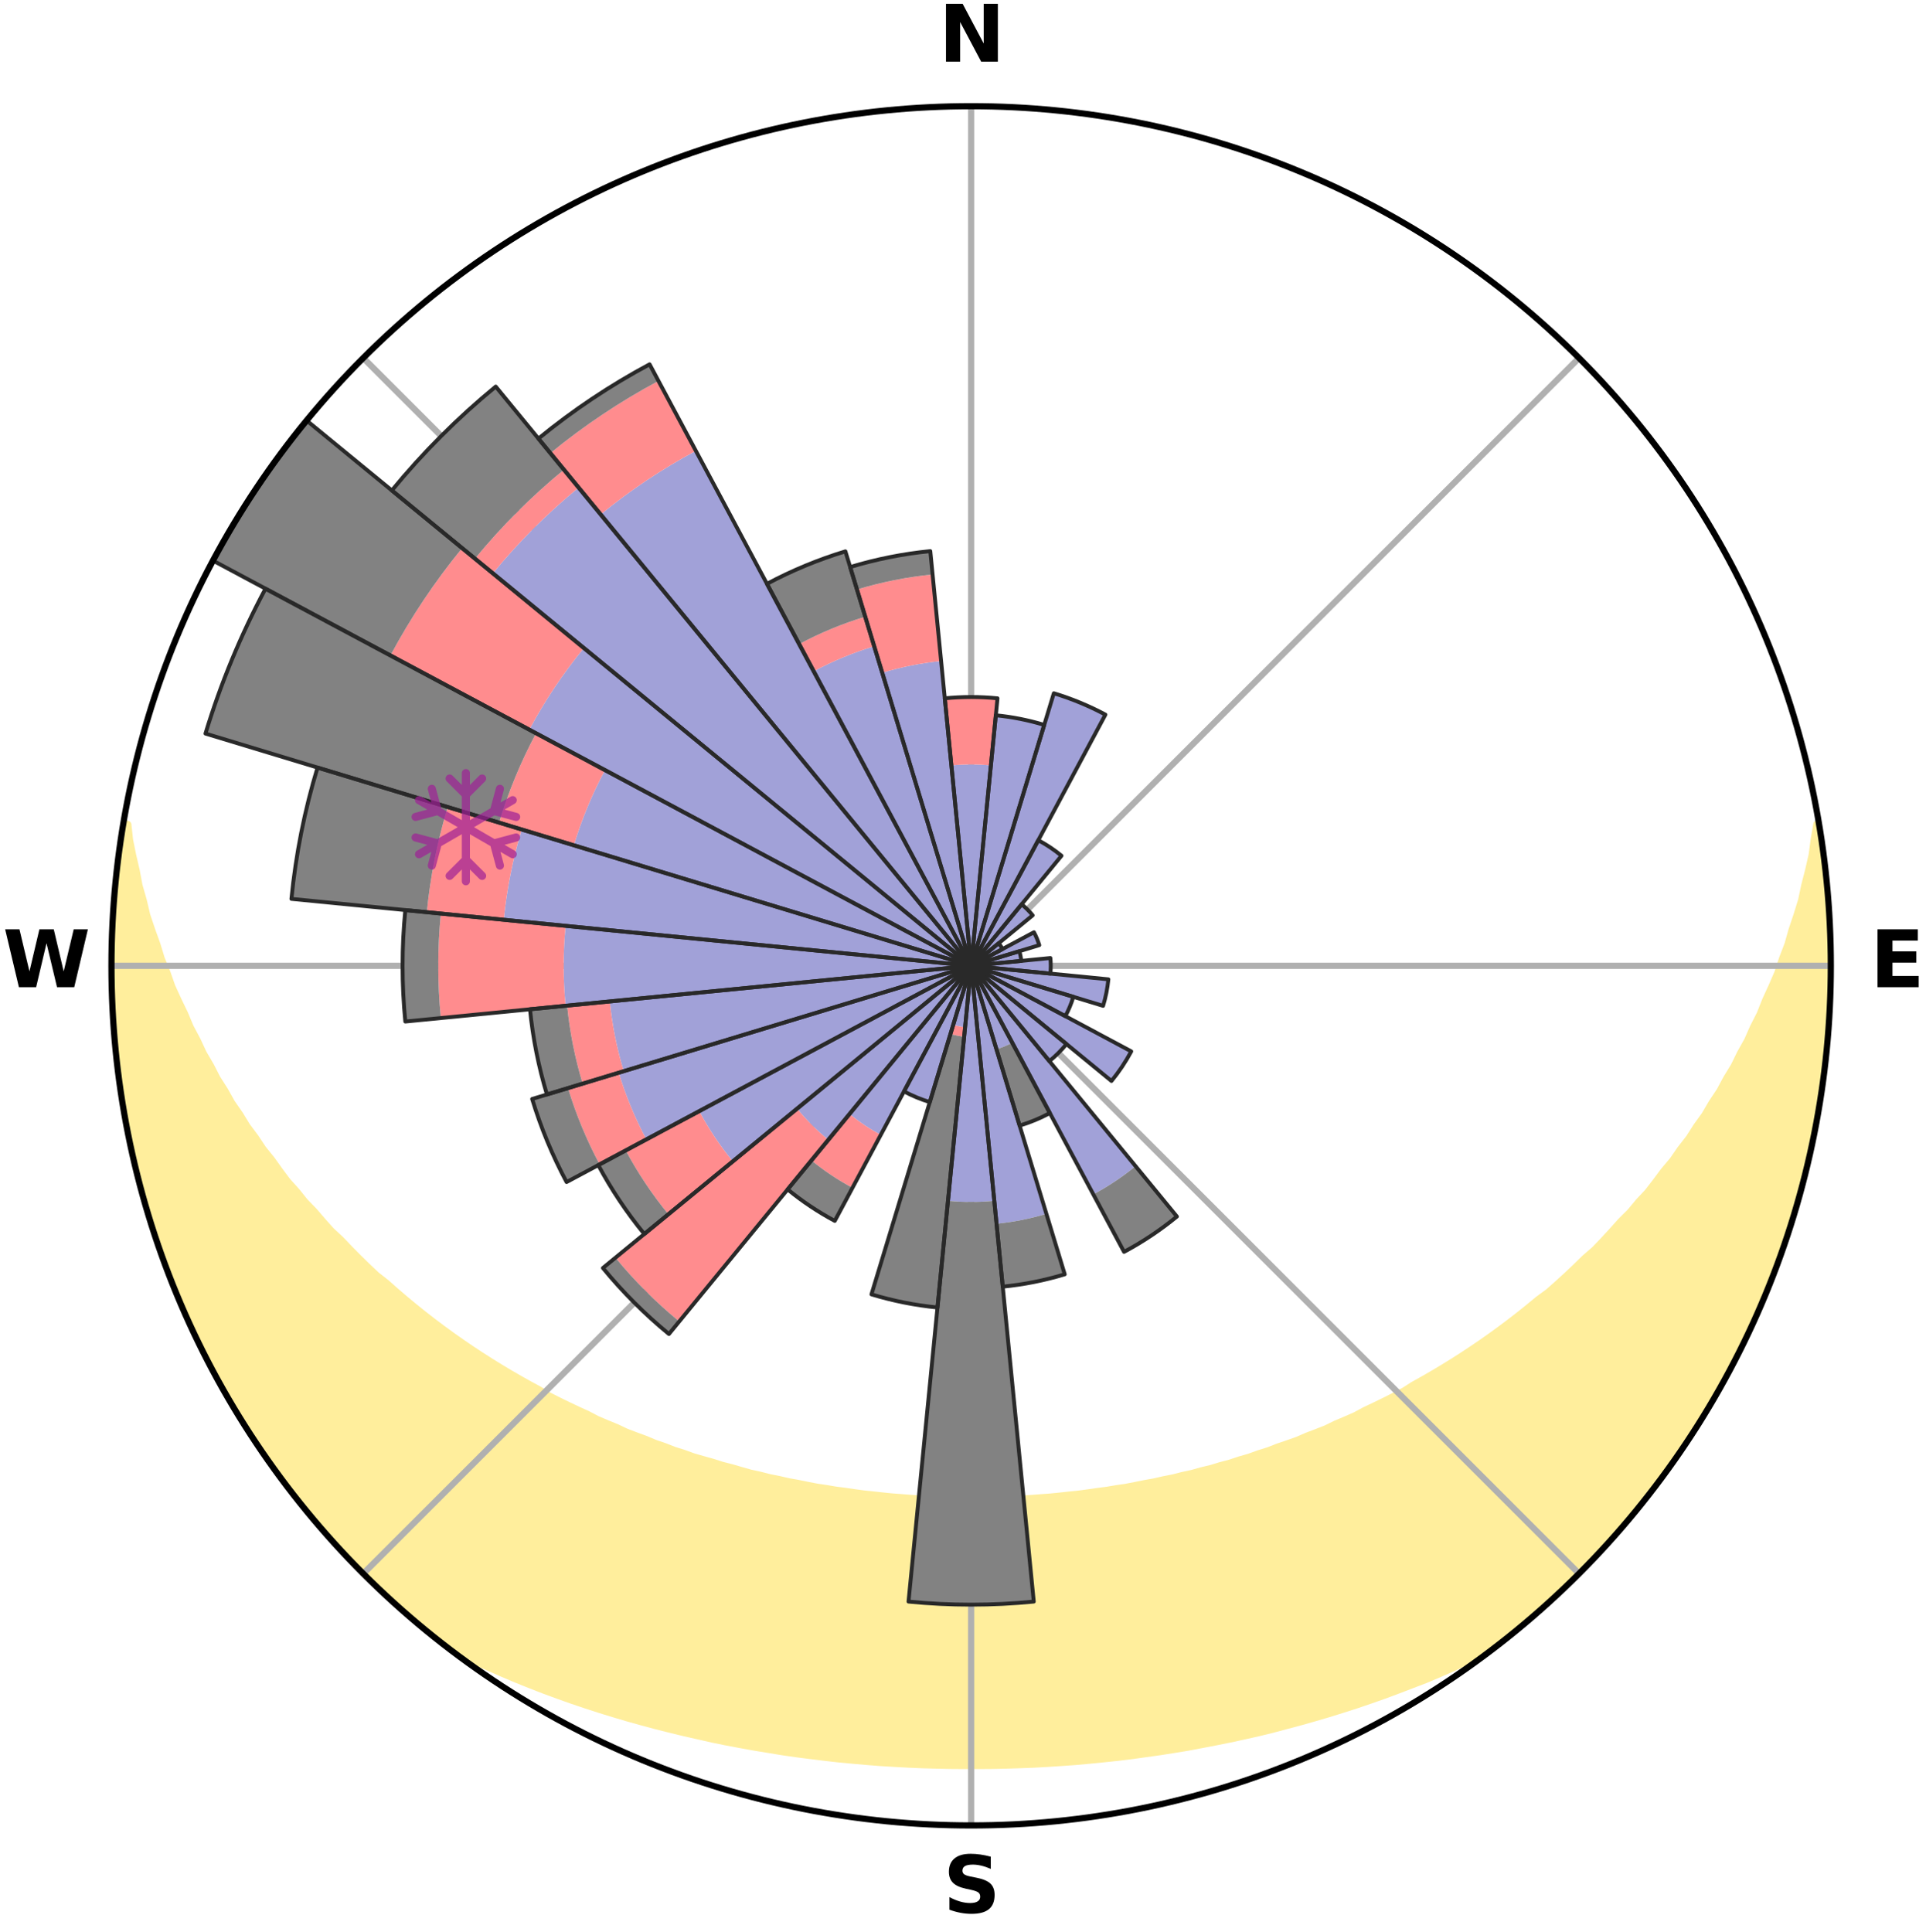 <?xml version="1.0" encoding="utf-8" standalone="no"?>
<!DOCTYPE svg PUBLIC "-//W3C//DTD SVG 1.1//EN"
  "http://www.w3.org/Graphics/SVG/1.1/DTD/svg11.dtd">
<svg xmlns:xlink="http://www.w3.org/1999/xlink" width="248.41pt" height="249.158pt" viewBox="0 0 248.41 249.158" xmlns="http://www.w3.org/2000/svg" version="1.1">
 <title>Ski Rose for Romme Alpin</title>
 <defs>
  <style type="text/css">*{stroke-linejoin: round; stroke-linecap: butt}</style>
 </defs>
 <g id="figure_1">
  <g id="patch_1">
   <path d="M 0 249.158 
L 248.41 249.158 
L 248.41 0 
L 0 0 
z
" style="fill: #ffffff"/>
  </g>
  <g id="axes_1">
   <g id="patch_2">
    <path d="M 236.135 124.579 
C 236.135 110.018 233.267 95.599 227.695 82.147 
C 222.122 68.695 213.955 56.471 203.659 46.175 
C 193.363 35.879 181.139 27.711 167.687 22.139 
C 154.235 16.567 139.815 13.699 125.255 13.699 
C 110.694 13.699 96.275 16.567 82.823 22.139 
C 69.371 27.711 57.147 35.879 46.851 46.175 
C 36.555 56.471 28.387 68.695 22.815 82.147 
C 17.243 95.599 14.375 110.018 14.375 124.579 
C 14.375 139.14 17.243 153.559 22.815 167.011 
C 28.387 180.463 36.555 192.687 46.851 202.983 
C 57.147 213.279 69.371 221.447 82.823 227.019 
C 96.275 232.591 110.694 235.459 125.255 235.459 
C 139.815 235.459 154.235 232.591 167.687 227.019 
C 181.139 221.447 193.363 213.279 203.659 202.983 
C 213.955 192.687 222.122 180.463 227.695 167.011 
C 233.267 153.559 236.135 139.14 236.135 124.579 
M 125.255 124.579 
C 125.255 124.579 125.255 124.579 125.255 124.579 
C 125.255 124.579 125.255 124.579 125.255 124.579 
C 125.255 124.579 125.255 124.579 125.255 124.579 
C 125.255 124.579 125.255 124.579 125.255 124.579 
C 125.255 124.579 125.255 124.579 125.255 124.579 
C 125.255 124.579 125.255 124.579 125.255 124.579 
C 125.255 124.579 125.255 124.579 125.255 124.579 
C 125.255 124.579 125.255 124.579 125.255 124.579 
C 125.255 124.579 125.255 124.579 125.255 124.579 
C 125.255 124.579 125.255 124.579 125.255 124.579 
C 125.255 124.579 125.255 124.579 125.255 124.579 
C 125.255 124.579 125.255 124.579 125.255 124.579 
C 125.255 124.579 125.255 124.579 125.255 124.579 
C 125.255 124.579 125.255 124.579 125.255 124.579 
C 125.255 124.579 125.255 124.579 125.255 124.579 
C 125.255 124.579 125.255 124.579 125.255 124.579 
z
" style="fill: #ffffff"/>
   </g>
   <g id="PolyCollection_1">
    <defs>
     <path id="m6f0f0e463e" d="M 234.49 -142.859 
L 234.365 -142.838 
L 234.028 -140.835 
L 233.765 -138.865 
L 233.315 -136.891 
L 232.812 -134.936 
L 232.405 -133.012 
L 231.812 -131.096 
L 231.178 -129.204 
L 230.652 -127.339 
L 229.943 -125.493 
L 229.347 -123.671 
L 228.568 -121.874 
L 227.757 -120.104 
L 227.065 -118.352 
L 226.192 -116.635 
L 225.441 -114.932 
L 224.512 -113.27 
L 223.706 -111.618 
L 222.725 -110.012 
L 221.867 -108.412 
L 220.838 -106.864 
L 219.932 -105.317 
L 218.858 -103.828 
L 217.908 -102.335 
L 216.794 -100.905 
L 215.803 -99.468 
L 214.652 -98.098 
L 213.623 -96.717 
L 212.577 -95.362 
L 211.378 -94.081 
L 210.298 -92.783 
L 209.072 -91.563 
L 207.964 -90.32 
L 206.841 -89.104 
L 205.705 -87.916 
L 204.432 -86.813 
L 203.273 -85.68 
L 202.103 -84.574 
L 200.922 -83.495 
L 199.731 -82.442 
L 198.419 -81.482 
L 197.212 -80.483 
L 195.998 -79.51 
L 194.777 -78.563 
L 193.549 -77.642 
L 192.315 -76.746 
L 191.075 -75.874 
L 189.831 -75.028 
L 188.582 -74.206 
L 187.33 -73.408 
L 186.074 -72.634 
L 184.816 -71.884 
L 183.556 -71.156 
L 182.293 -70.451 
L 181.107 -69.693 
L 179.84 -69.033 
L 178.572 -68.394 
L 177.305 -67.777 
L 176.037 -67.18 
L 174.834 -66.529 
L 173.566 -65.973 
L 172.298 -65.437 
L 171.089 -64.847 
L 169.822 -64.349 
L 168.558 -63.87 
L 167.344 -63.338 
L 166.082 -62.896 
L 164.823 -62.47 
L 163.607 -61.993 
L 162.351 -61.602 
L 161.135 -61.161 
L 159.883 -60.802 
L 158.666 -60.397 
L 157.418 -60.069 
L 156.202 -59.697 
L 154.959 -59.399 
L 153.744 -59.059 
L 152.506 -58.79 
L 151.291 -58.482 
L 150.058 -58.24 
L 148.845 -57.962 
L 147.617 -57.746 
L 146.405 -57.498 
L 145.194 -57.266 
L 143.972 -57.088 
L 142.762 -56.884 
L 141.544 -56.729 
L 140.336 -56.553 
L 139.128 -56.392 
L 137.915 -56.272 
L 136.708 -56.137 
L 135.502 -56.017 
L 134.293 -55.93 
L 133.087 -55.836 
L 131.882 -55.755 
L 130.676 -55.701 
L 129.471 -55.646 
L 128.266 -55.605 
L 127.062 -55.582 
L 125.857 -55.567 
L 124.653 -55.567 
L 123.448 -55.584 
L 122.244 -55.61 
L 121.039 -55.652 
L 119.835 -55.709 
L 118.629 -55.766 
L 117.424 -55.848 
L 116.219 -55.944 
L 115.011 -56.033 
L 113.805 -56.155 
L 112.598 -56.291 
L 111.386 -56.414 
L 110.179 -56.577 
L 108.972 -56.755 
L 107.755 -56.912 
L 106.546 -57.117 
L 105.325 -57.297 
L 104.115 -57.531 
L 102.904 -57.78 
L 101.677 -57.999 
L 100.466 -58.277 
L 99.234 -58.522 
L 98.021 -58.831 
L 96.785 -59.102 
L 95.571 -59.443 
L 94.357 -59.8 
L 93.115 -60.116 
L 91.901 -60.506 
L 90.654 -60.852 
L 89.404 -61.212 
L 88.189 -61.654 
L 86.935 -62.047 
L 85.721 -62.524 
L 84.464 -62.951 
L 83.252 -63.465 
L 81.992 -63.927 
L 80.73 -64.408 
L 79.522 -64.979 
L 78.259 -65.497 
L 76.994 -66.034 
L 75.791 -66.664 
L 74.527 -67.241 
L 73.262 -67.839 
L 71.997 -68.457 
L 70.732 -69.096 
L 69.544 -69.832 
L 68.283 -70.515 
L 67.023 -71.22 
L 65.765 -71.947 
L 64.51 -72.698 
L 63.257 -73.472 
L 62.007 -74.27 
L 60.761 -75.091 
L 59.52 -75.938 
L 58.283 -76.808 
L 57.052 -77.704 
L 55.826 -78.625 
L 54.608 -79.572 
L 53.396 -80.544 
L 52.193 -81.542 
L 50.998 -82.566 
L 49.812 -83.617 
L 48.517 -84.632 
L 47.35 -85.737 
L 46.194 -86.869 
L 45.049 -88.027 
L 43.918 -89.213 
L 42.671 -90.372 
L 41.565 -91.613 
L 40.475 -92.881 
L 39.266 -94.129 
L 38.206 -95.453 
L 37.026 -96.761 
L 36 -98.14 
L 34.993 -99.547 
L 33.864 -100.944 
L 32.896 -102.406 
L 31.805 -103.862 
L 30.88 -105.378 
L 29.831 -106.893 
L 28.952 -108.463 
L 27.949 -110.037 
L 27.119 -111.659 
L 26.167 -113.289 
L 25.39 -114.963 
L 24.492 -116.649 
L 23.772 -118.372 
L 22.932 -120.112 
L 22.124 -121.878 
L 21.496 -123.674 
L 20.753 -125.491 
L 20.193 -127.33 
L 19.521 -129.196 
L 18.887 -131.085 
L 18.439 -132.986 
L 17.888 -134.917 
L 17.523 -136.854 
L 17.067 -138.822 
L 16.666 -140.808 
L 16.451 -142.787 
L 15.951 -142.87 
L 15.951 -142.87 
L 15.653 -140.959 
L 15.324 -139.052 
L 15.093 -137.13 
L 14.956 -135.2 
L 14.727 -133.278 
L 14.657 -131.343 
L 14.495 -129.415 
L 14.431 -127.481 
L 14.462 -125.546 
L 14.399 -123.612 
L 14.434 -121.677 
L 14.564 -119.746 
L 14.602 -117.811 
L 14.798 -115.886 
L 14.902 -113.953 
L 15.098 -112.028 
L 15.393 -110.115 
L 15.595 -108.19 
L 15.954 -106.288 
L 16.276 -104.381 
L 16.698 -102.493 
L 17.03 -100.586 
L 17.445 -98.696 
L 17.961 -96.831 
L 18.509 -94.976 
L 18.97 -93.096 
L 19.508 -91.237 
L 20.148 -89.411 
L 20.818 -87.596 
L 21.407 -85.752 
L 22.139 -83.961 
L 22.828 -82.152 
L 23.619 -80.387 
L 24.368 -78.602 
L 25.218 -76.864 
L 26.097 -75.141 
L 26.904 -73.381 
L 27.871 -71.704 
L 28.768 -69.989 
L 29.762 -68.329 
L 30.784 -66.687 
L 31.743 -65.006 
L 32.848 -63.416 
L 33.892 -61.787 
L 35.027 -60.22 
L 36.132 -58.632 
L 37.322 -57.106 
L 38.488 -55.562 
L 39.733 -54.081 
L 40.96 -52.584 
L 42.219 -51.115 
L 43.512 -49.675 
L 44.866 -48.293 
L 46.181 -46.873 
L 47.543 -45.499 
L 48.963 -44.184 
L 50.346 -42.831 
L 51.789 -41.541 
L 53.256 -40.279 
L 54.732 -39.028 
L 56.231 -37.804 
L 57.772 -36.634 
L 59.527 -35.754 
L 61.288 -34.901 
L 63.081 -34.116 
L 64.861 -33.334 
L 66.644 -32.579 
L 68.436 -31.859 
L 70.228 -31.163 
L 72.028 -30.501 
L 73.827 -29.861 
L 75.632 -29.254 
L 77.435 -28.668 
L 79.243 -28.114 
L 81.049 -27.579 
L 82.859 -27.075 
L 84.666 -26.59 
L 86.476 -26.134 
L 88.284 -25.696 
L 90.094 -25.287 
L 91.895 -24.876 
L 93.702 -24.507 
L 95.511 -24.167 
L 97.318 -23.841 
L 99.126 -23.545 
L 100.927 -23.248 
L 102.733 -22.988 
L 104.539 -22.756 
L 106.342 -22.536 
L 108.144 -22.328 
L 109.948 -22.158 
L 111.75 -22 
L 113.551 -21.857 
L 115.353 -21.748 
L 117.154 -21.65 
L 118.955 -21.571 
L 120.755 -21.521 
L 122.555 -21.483 
L 124.355 -21.47 
L 126.155 -21.469 
L 127.955 -21.482 
L 129.755 -21.519 
L 131.555 -21.577 
L 133.356 -21.646 
L 135.156 -21.747 
L 136.958 -21.865 
L 138.76 -21.994 
L 140.562 -22.158 
L 142.364 -22.337 
L 144.169 -22.527 
L 145.973 -22.747 
L 147.775 -22.998 
L 149.582 -23.251 
L 151.387 -23.534 
L 153.195 -23.829 
L 154.997 -24.171 
L 156.804 -24.519 
L 158.613 -24.881 
L 160.421 -25.273 
L 162.232 -25.68 
L 164.039 -26.119 
L 165.838 -26.603 
L 167.648 -27.082 
L 169.454 -27.593 
L 171.263 -28.122 
L 173.067 -28.683 
L 174.874 -29.262 
L 176.674 -29.876 
L 178.477 -30.509 
L 180.272 -31.178 
L 182.069 -31.867 
L 183.878 -32.559 
L 185.661 -33.315 
L 187.442 -34.096 
L 189.211 -34.916 
L 190.975 -35.763 
L 192.726 -36.648 
L 194.277 -37.806 
L 195.776 -39.03 
L 197.254 -40.279 
L 198.713 -41.55 
L 200.157 -42.838 
L 201.548 -44.183 
L 202.963 -45.503 
L 204.305 -46.897 
L 205.673 -48.265 
L 207.003 -49.67 
L 208.298 -51.109 
L 209.564 -52.572 
L 210.79 -54.069 
L 211.975 -55.599 
L 213.199 -57.097 
L 214.335 -58.663 
L 215.523 -60.191 
L 216.559 -61.828 
L 217.686 -63.4 
L 218.734 -65.026 
L 219.744 -66.676 
L 220.776 -68.313 
L 221.681 -70.024 
L 222.681 -71.681 
L 223.518 -73.427 
L 224.422 -75.136 
L 225.318 -76.851 
L 226.052 -78.643 
L 226.859 -80.4 
L 227.65 -82.166 
L 228.39 -83.953 
L 229.098 -85.754 
L 229.772 -87.568 
L 230.309 -89.428 
L 230.915 -91.265 
L 231.488 -93.111 
L 232.031 -94.967 
L 232.536 -96.834 
L 233.006 -98.71 
L 233.443 -100.594 
L 233.845 -102.486 
L 234.213 -104.385 
L 234.546 -106.29 
L 234.846 -108.201 
L 235.106 -110.117 
L 235.337 -112.037 
L 235.533 -113.96 
L 235.695 -115.887 
L 235.816 -117.817 
L 235.909 -119.748 
L 236.096 -121.677 
L 236.121 -123.612 
L 236.112 -125.547 
L 236.06 -127.481 
L 235.984 -129.414 
L 235.873 -131.345 
L 235.72 -133.273 
L 235.542 -135.198 
L 235.331 -137.121 
L 235.086 -139.039 
L 234.8 -140.951 
L 234.49 -142.859 
z
" style="stroke: #ffee9c"/>
    </defs>
    <g clip-path="url(#p10a12a9e01)">
     <use xlink:href="#m6f0f0e463e" x="0" y="249.158" style="fill: #ffee9c; stroke: #ffee9c"/>
    </g>
   </g>
   <g id="matplotlib.axis_1">
    <g id="xtick_1">
     <g id="line2d_1">
      <path d="M 125.255 124.579 
L 125.255 13.699 
" clip-path="url(#p10a12a9e01)" style="fill: none; stroke: #b0b0b0; stroke-width: 0.8; stroke-linecap: square"/>
     </g>
     <g id="text_1">
      <!-- N -->
      <g transform="translate(121.07 7.958) scale(0.1 -0.1)">
       <defs>
        <path id="DejaVuSans-Bold-4e" d="M 588 4666 
L 1931 4666 
L 3628 1466 
L 3628 4666 
L 4769 4666 
L 4769 0 
L 3425 0 
L 1728 3200 
L 1728 0 
L 588 0 
L 588 4666 
z
" transform="scale(0.016)"/>
       </defs>
       <use xlink:href="#DejaVuSans-Bold-4e"/>
      </g>
     </g>
    </g>
    <g id="xtick_2">
     <g id="line2d_2">
      <path d="M 125.255 124.579 
L 203.659 46.175 
" clip-path="url(#p10a12a9e01)" style="fill: none; stroke: #b0b0b0; stroke-width: 0.8; stroke-linecap: square"/>
     </g>
    </g>
    <g id="xtick_3">
     <g id="line2d_3">
      <path d="M 125.255 124.579 
L 236.135 124.579 
" clip-path="url(#p10a12a9e01)" style="fill: none; stroke: #b0b0b0; stroke-width: 0.8; stroke-linecap: square"/>
     </g>
     <g id="text_2">
      <!-- E -->
      <g transform="translate(241.219 127.338) scale(0.1 -0.1)">
       <defs>
        <path id="DejaVuSans-Bold-45" d="M 588 4666 
L 3834 4666 
L 3834 3756 
L 1791 3756 
L 1791 2888 
L 3713 2888 
L 3713 1978 
L 1791 1978 
L 1791 909 
L 3903 909 
L 3903 0 
L 588 0 
L 588 4666 
z
" transform="scale(0.016)"/>
       </defs>
       <use xlink:href="#DejaVuSans-Bold-45"/>
      </g>
     </g>
    </g>
    <g id="xtick_4">
     <g id="line2d_4">
      <path d="M 125.255 124.579 
L 203.659 202.983 
" clip-path="url(#p10a12a9e01)" style="fill: none; stroke: #b0b0b0; stroke-width: 0.8; stroke-linecap: square"/>
     </g>
    </g>
    <g id="xtick_5">
     <g id="line2d_5">
      <path d="M 125.255 124.579 
L 125.255 235.459 
" clip-path="url(#p10a12a9e01)" style="fill: none; stroke: #b0b0b0; stroke-width: 0.8; stroke-linecap: square"/>
     </g>
     <g id="text_3">
      <!-- S -->
      <g transform="translate(121.654 246.718) scale(0.1 -0.1)">
       <defs>
        <path id="DejaVuSans-Bold-53" d="M 3834 4519 
L 3834 3531 
Q 3450 3703 3084 3790 
Q 2719 3878 2394 3878 
Q 1963 3878 1756 3759 
Q 1550 3641 1550 3391 
Q 1550 3203 1689 3098 
Q 1828 2994 2194 2919 
L 2706 2816 
Q 3484 2659 3812 2340 
Q 4141 2022 4141 1434 
Q 4141 663 3683 286 
Q 3225 -91 2284 -91 
Q 1841 -91 1394 -6 
Q 947 78 500 244 
L 500 1259 
Q 947 1022 1364 901 
Q 1781 781 2169 781 
Q 2563 781 2772 912 
Q 2981 1044 2981 1288 
Q 2981 1506 2839 1625 
Q 2697 1744 2272 1838 
L 1806 1941 
Q 1106 2091 782 2419 
Q 459 2747 459 3303 
Q 459 4000 909 4375 
Q 1359 4750 2203 4750 
Q 2588 4750 2994 4692 
Q 3400 4634 3834 4519 
z
" transform="scale(0.016)"/>
       </defs>
       <use xlink:href="#DejaVuSans-Bold-53"/>
      </g>
     </g>
    </g>
    <g id="xtick_6">
     <g id="line2d_6">
      <path d="M 125.255 124.579 
L 46.851 202.983 
" clip-path="url(#p10a12a9e01)" style="fill: none; stroke: #b0b0b0; stroke-width: 0.8; stroke-linecap: square"/>
     </g>
    </g>
    <g id="xtick_7">
     <g id="line2d_7">
      <path d="M 125.255 124.579 
L 14.375 124.579 
" clip-path="url(#p10a12a9e01)" style="fill: none; stroke: #b0b0b0; stroke-width: 0.8; stroke-linecap: square"/>
     </g>
     <g id="text_4">
      <!-- W -->
      <g transform="translate(0.36 127.338) scale(0.1 -0.1)">
       <defs>
        <path id="DejaVuSans-Bold-57" d="M 191 4666 
L 1344 4666 
L 2150 1275 
L 2950 4666 
L 4109 4666 
L 4909 1275 
L 5716 4666 
L 6859 4666 
L 5759 0 
L 4372 0 
L 3525 3547 
L 2688 0 
L 1300 0 
L 191 4666 
z
" transform="scale(0.016)"/>
       </defs>
       <use xlink:href="#DejaVuSans-Bold-57"/>
      </g>
     </g>
    </g>
    <g id="xtick_8">
     <g id="line2d_8">
      <path d="M 125.255 124.579 
L 46.851 46.175 
" clip-path="url(#p10a12a9e01)" style="fill: none; stroke: #b0b0b0; stroke-width: 0.8; stroke-linecap: square"/>
     </g>
    </g>
   </g>
   <g id="matplotlib.axis_2"/>
   <g id="patch_3">
    <path d="M 125.255 124.579 
C 125.255 124.579 125.255 124.579 125.255 124.579 
C 125.255 124.579 125.255 124.579 125.255 124.579 
L 125.255 124.579 
C 125.255 124.579 125.255 124.579 125.255 124.579 
C 125.255 124.579 125.255 124.579 125.255 124.579 
z
" clip-path="url(#p10a12a9e01)" style="fill: #d9d9d9"/>
   </g>
   <g id="patch_4">
    <path d="M 125.255 124.579 
C 125.255 124.579 125.255 124.579 125.255 124.579 
C 125.255 124.579 125.255 124.579 125.255 124.579 
L 125.255 124.579 
C 125.255 124.579 125.255 124.579 125.255 124.579 
C 125.255 124.579 125.255 124.579 125.255 124.579 
z
" clip-path="url(#p10a12a9e01)" style="fill: #d9d9d9"/>
   </g>
   <g id="patch_5">
    <path d="M 125.255 124.579 
C 125.255 124.579 125.255 124.579 125.255 124.579 
C 125.255 124.579 125.255 124.579 125.255 124.579 
L 125.255 124.579 
C 125.255 124.579 125.255 124.579 125.255 124.579 
C 125.255 124.579 125.255 124.579 125.255 124.579 
z
" clip-path="url(#p10a12a9e01)" style="fill: #d9d9d9"/>
   </g>
   <g id="patch_6">
    <path d="M 125.255 124.579 
C 125.255 124.579 125.255 124.579 125.255 124.579 
C 125.255 124.579 125.255 124.579 125.255 124.579 
L 125.255 124.579 
C 125.255 124.579 125.255 124.579 125.255 124.579 
C 125.255 124.579 125.255 124.579 125.255 124.579 
z
" clip-path="url(#p10a12a9e01)" style="fill: #d9d9d9"/>
   </g>
   <g id="patch_7">
    <path d="M 125.255 124.579 
C 125.255 124.579 125.255 124.579 125.255 124.579 
C 125.255 124.579 125.255 124.579 125.255 124.579 
L 125.255 124.579 
C 125.255 124.579 125.255 124.579 125.255 124.579 
C 125.255 124.579 125.255 124.579 125.255 124.579 
z
" clip-path="url(#p10a12a9e01)" style="fill: #d9d9d9"/>
   </g>
   <g id="patch_8">
    <path d="M 125.255 124.579 
C 125.255 124.579 125.255 124.579 125.255 124.579 
C 125.255 124.579 125.255 124.579 125.255 124.579 
L 125.255 124.579 
C 125.255 124.579 125.255 124.579 125.255 124.579 
C 125.255 124.579 125.255 124.579 125.255 124.579 
z
" clip-path="url(#p10a12a9e01)" style="fill: #d9d9d9"/>
   </g>
   <g id="patch_9">
    <path d="M 125.255 124.579 
C 125.255 124.579 125.255 124.579 125.255 124.579 
C 125.255 124.579 125.255 124.579 125.255 124.579 
L 125.255 124.579 
C 125.255 124.579 125.255 124.579 125.255 124.579 
C 125.255 124.579 125.255 124.579 125.255 124.579 
z
" clip-path="url(#p10a12a9e01)" style="fill: #d9d9d9"/>
   </g>
   <g id="patch_10">
    <path d="M 125.255 124.579 
C 125.255 124.579 125.255 124.579 125.255 124.579 
C 125.255 124.579 125.255 124.579 125.255 124.579 
L 125.255 124.579 
C 125.255 124.579 125.255 124.579 125.255 124.579 
C 125.255 124.579 125.255 124.579 125.255 124.579 
z
" clip-path="url(#p10a12a9e01)" style="fill: #d9d9d9"/>
   </g>
   <g id="patch_11">
    <path d="M 125.255 124.579 
C 125.255 124.579 125.255 124.579 125.255 124.579 
C 125.255 124.579 125.255 124.579 125.255 124.579 
L 125.255 124.579 
C 125.255 124.579 125.255 124.579 125.255 124.579 
C 125.255 124.579 125.255 124.579 125.255 124.579 
z
" clip-path="url(#p10a12a9e01)" style="fill: #d9d9d9"/>
   </g>
   <g id="patch_12">
    <path d="M 125.255 124.579 
C 125.255 124.579 125.255 124.579 125.255 124.579 
C 125.255 124.579 125.255 124.579 125.255 124.579 
L 125.255 124.579 
C 125.255 124.579 125.255 124.579 125.255 124.579 
C 125.255 124.579 125.255 124.579 125.255 124.579 
z
" clip-path="url(#p10a12a9e01)" style="fill: #d9d9d9"/>
   </g>
   <g id="patch_13">
    <path d="M 125.255 124.579 
C 125.255 124.579 125.255 124.579 125.255 124.579 
C 125.255 124.579 125.255 124.579 125.255 124.579 
L 125.255 124.579 
C 125.255 124.579 125.255 124.579 125.255 124.579 
C 125.255 124.579 125.255 124.579 125.255 124.579 
z
" clip-path="url(#p10a12a9e01)" style="fill: #d9d9d9"/>
   </g>
   <g id="patch_14">
    <path d="M 125.255 124.579 
C 125.255 124.579 125.255 124.579 125.255 124.579 
C 125.255 124.579 125.255 124.579 125.255 124.579 
L 125.255 124.579 
C 125.255 124.579 125.255 124.579 125.255 124.579 
C 125.255 124.579 125.255 124.579 125.255 124.579 
z
" clip-path="url(#p10a12a9e01)" style="fill: #d9d9d9"/>
   </g>
   <g id="patch_15">
    <path d="M 125.255 124.579 
C 125.255 124.579 125.255 124.579 125.255 124.579 
C 125.255 124.579 125.255 124.579 125.255 124.579 
L 125.255 124.579 
C 125.255 124.579 125.255 124.579 125.255 124.579 
C 125.255 124.579 125.255 124.579 125.255 124.579 
z
" clip-path="url(#p10a12a9e01)" style="fill: #d9d9d9"/>
   </g>
   <g id="patch_16">
    <path d="M 125.255 124.579 
C 125.255 124.579 125.255 124.579 125.255 124.579 
C 125.255 124.579 125.255 124.579 125.255 124.579 
L 125.255 124.579 
C 125.255 124.579 125.255 124.579 125.255 124.579 
C 125.255 124.579 125.255 124.579 125.255 124.579 
z
" clip-path="url(#p10a12a9e01)" style="fill: #d9d9d9"/>
   </g>
   <g id="patch_17">
    <path d="M 125.255 124.579 
C 125.255 124.579 125.255 124.579 125.255 124.579 
C 125.255 124.579 125.255 124.579 125.255 124.579 
L 125.255 124.579 
C 125.255 124.579 125.255 124.579 125.255 124.579 
C 125.255 124.579 125.255 124.579 125.255 124.579 
z
" clip-path="url(#p10a12a9e01)" style="fill: #d9d9d9"/>
   </g>
   <g id="patch_18">
    <path d="M 125.255 124.579 
C 125.255 124.579 125.255 124.579 125.255 124.579 
C 125.255 124.579 125.255 124.579 125.255 124.579 
L 125.255 124.579 
C 125.255 124.579 125.255 124.579 125.255 124.579 
C 125.255 124.579 125.255 124.579 125.255 124.579 
z
" clip-path="url(#p10a12a9e01)" style="fill: #d9d9d9"/>
   </g>
   <g id="patch_19">
    <path d="M 125.255 124.579 
C 125.255 124.579 125.255 124.579 125.255 124.579 
C 125.255 124.579 125.255 124.579 125.255 124.579 
L 125.255 124.579 
C 125.255 124.579 125.255 124.579 125.255 124.579 
C 125.255 124.579 125.255 124.579 125.255 124.579 
z
" clip-path="url(#p10a12a9e01)" style="fill: #d9d9d9"/>
   </g>
   <g id="patch_20">
    <path d="M 125.255 124.579 
C 125.255 124.579 125.255 124.579 125.255 124.579 
C 125.255 124.579 125.255 124.579 125.255 124.579 
L 125.255 124.579 
C 125.255 124.579 125.255 124.579 125.255 124.579 
C 125.255 124.579 125.255 124.579 125.255 124.579 
z
" clip-path="url(#p10a12a9e01)" style="fill: #d9d9d9"/>
   </g>
   <g id="patch_21">
    <path d="M 125.255 124.579 
C 125.255 124.579 125.255 124.579 125.255 124.579 
C 125.255 124.579 125.255 124.579 125.255 124.579 
L 125.255 124.579 
C 125.255 124.579 125.255 124.579 125.255 124.579 
C 125.255 124.579 125.255 124.579 125.255 124.579 
z
" clip-path="url(#p10a12a9e01)" style="fill: #d9d9d9"/>
   </g>
   <g id="patch_22">
    <path d="M 125.255 124.579 
C 125.255 124.579 125.255 124.579 125.255 124.579 
C 125.255 124.579 125.255 124.579 125.255 124.579 
L 125.255 124.579 
C 125.255 124.579 125.255 124.579 125.255 124.579 
C 125.255 124.579 125.255 124.579 125.255 124.579 
z
" clip-path="url(#p10a12a9e01)" style="fill: #d9d9d9"/>
   </g>
   <g id="patch_23">
    <path d="M 125.255 124.579 
C 125.255 124.579 125.255 124.579 125.255 124.579 
C 125.255 124.579 125.255 124.579 125.255 124.579 
L 125.255 124.579 
C 125.255 124.579 125.255 124.579 125.255 124.579 
C 125.255 124.579 125.255 124.579 125.255 124.579 
z
" clip-path="url(#p10a12a9e01)" style="fill: #d9d9d9"/>
   </g>
   <g id="patch_24">
    <path d="M 125.255 124.579 
C 125.255 124.579 125.255 124.579 125.255 124.579 
C 125.255 124.579 125.255 124.579 125.255 124.579 
L 125.255 124.579 
C 125.255 124.579 125.255 124.579 125.255 124.579 
C 125.255 124.579 125.255 124.579 125.255 124.579 
z
" clip-path="url(#p10a12a9e01)" style="fill: #d9d9d9"/>
   </g>
   <g id="patch_25">
    <path d="M 125.255 124.579 
C 125.255 124.579 125.255 124.579 125.255 124.579 
C 125.255 124.579 125.255 124.579 125.255 124.579 
L 125.255 124.579 
C 125.255 124.579 125.255 124.579 125.255 124.579 
C 125.255 124.579 125.255 124.579 125.255 124.579 
z
" clip-path="url(#p10a12a9e01)" style="fill: #d9d9d9"/>
   </g>
   <g id="patch_26">
    <path d="M 125.255 124.579 
C 125.255 124.579 125.255 124.579 125.255 124.579 
C 125.255 124.579 125.255 124.579 125.255 124.579 
L 125.255 124.579 
C 125.255 124.579 125.255 124.579 125.255 124.579 
C 125.255 124.579 125.255 124.579 125.255 124.579 
z
" clip-path="url(#p10a12a9e01)" style="fill: #d9d9d9"/>
   </g>
   <g id="patch_27">
    <path d="M 125.255 124.579 
C 125.255 124.579 125.255 124.579 125.255 124.579 
C 125.255 124.579 125.255 124.579 125.255 124.579 
L 125.255 124.579 
C 125.255 124.579 125.255 124.579 125.255 124.579 
C 125.255 124.579 125.255 124.579 125.255 124.579 
z
" clip-path="url(#p10a12a9e01)" style="fill: #d9d9d9"/>
   </g>
   <g id="patch_28">
    <path d="M 125.255 124.579 
C 125.255 124.579 125.255 124.579 125.255 124.579 
C 125.255 124.579 125.255 124.579 125.255 124.579 
L 125.255 124.579 
C 125.255 124.579 125.255 124.579 125.255 124.579 
C 125.255 124.579 125.255 124.579 125.255 124.579 
z
" clip-path="url(#p10a12a9e01)" style="fill: #d9d9d9"/>
   </g>
   <g id="patch_29">
    <path d="M 125.255 124.579 
C 125.255 124.579 125.255 124.579 125.255 124.579 
C 125.255 124.579 125.255 124.579 125.255 124.579 
L 125.255 124.579 
C 125.255 124.579 125.255 124.579 125.255 124.579 
C 125.255 124.579 125.255 124.579 125.255 124.579 
z
" clip-path="url(#p10a12a9e01)" style="fill: #d9d9d9"/>
   </g>
   <g id="patch_30">
    <path d="M 125.255 124.579 
C 125.255 124.579 125.255 124.579 125.255 124.579 
C 125.255 124.579 125.255 124.579 125.255 124.579 
L 125.255 124.579 
C 125.255 124.579 125.255 124.579 125.255 124.579 
C 125.255 124.579 125.255 124.579 125.255 124.579 
z
" clip-path="url(#p10a12a9e01)" style="fill: #d9d9d9"/>
   </g>
   <g id="patch_31">
    <path d="M 125.255 124.579 
C 125.255 124.579 125.255 124.579 125.255 124.579 
C 125.255 124.579 125.255 124.579 125.255 124.579 
L 125.255 124.579 
C 125.255 124.579 125.255 124.579 125.255 124.579 
C 125.255 124.579 125.255 124.579 125.255 124.579 
z
" clip-path="url(#p10a12a9e01)" style="fill: #d9d9d9"/>
   </g>
   <g id="patch_32">
    <path d="M 125.255 124.579 
C 125.255 124.579 125.255 124.579 125.255 124.579 
C 125.255 124.579 125.255 124.579 125.255 124.579 
L 125.255 124.579 
C 125.255 124.579 125.255 124.579 125.255 124.579 
C 125.255 124.579 125.255 124.579 125.255 124.579 
z
" clip-path="url(#p10a12a9e01)" style="fill: #d9d9d9"/>
   </g>
   <g id="patch_33">
    <path d="M 125.255 124.579 
C 125.255 124.579 125.255 124.579 125.255 124.579 
C 125.255 124.579 125.255 124.579 125.255 124.579 
L 125.255 124.579 
C 125.255 124.579 125.255 124.579 125.255 124.579 
C 125.255 124.579 125.255 124.579 125.255 124.579 
z
" clip-path="url(#p10a12a9e01)" style="fill: #d9d9d9"/>
   </g>
   <g id="patch_34">
    <path d="M 125.255 124.579 
C 125.255 124.579 125.255 124.579 125.255 124.579 
C 125.255 124.579 125.255 124.579 125.255 124.579 
L 125.255 124.579 
C 125.255 124.579 125.255 124.579 125.255 124.579 
C 125.255 124.579 125.255 124.579 125.255 124.579 
z
" clip-path="url(#p10a12a9e01)" style="fill: #d9d9d9"/>
   </g>
   <g id="patch_35">
    <path d="M 125.255 124.579 
C 125.255 124.579 125.255 124.579 125.255 124.579 
C 125.255 124.579 125.255 124.579 125.255 124.579 
L 127.801 98.727 
C 126.955 98.644 126.105 98.602 125.255 98.602 
C 124.405 98.602 123.555 98.644 122.709 98.727 
z
" clip-path="url(#p10a12a9e01)" style="fill: #a1a1d8"/>
   </g>
   <g id="patch_36">
    <path d="M 125.255 124.579 
C 125.255 124.579 125.255 124.579 125.255 124.579 
C 125.255 124.579 125.255 124.579 125.255 124.579 
L 134.681 93.506 
C 133.664 93.197 132.632 92.939 131.59 92.731 
C 130.547 92.524 129.495 92.368 128.438 92.264 
z
" clip-path="url(#p10a12a9e01)" style="fill: #a1a1d8"/>
   </g>
   <g id="patch_37">
    <path d="M 125.255 124.579 
C 125.255 124.579 125.255 124.579 125.255 124.579 
C 125.255 124.579 125.255 124.579 125.255 124.579 
L 142.573 92.18 
C 141.512 91.613 140.425 91.098 139.314 90.638 
C 138.203 90.178 137.07 89.773 135.919 89.424 
z
" clip-path="url(#p10a12a9e01)" style="fill: #a1a1d8"/>
   </g>
   <g id="patch_38">
    <path d="M 125.255 124.579 
C 125.255 124.579 125.255 124.579 125.255 124.579 
C 125.255 124.579 125.255 124.579 125.255 124.579 
L 136.908 110.38 
C 136.443 109.998 135.96 109.64 135.46 109.306 
C 134.96 108.972 134.444 108.663 133.914 108.379 
z
" clip-path="url(#p10a12a9e01)" style="fill: #a1a1d8"/>
   </g>
   <g id="patch_39">
    <path d="M 125.255 124.579 
C 125.255 124.579 125.255 124.579 125.255 124.579 
C 125.255 124.579 125.255 124.579 125.255 124.579 
L 133.192 118.065 
C 132.979 117.805 132.753 117.556 132.516 117.318 
C 132.278 117.081 132.029 116.855 131.769 116.641 
z
" clip-path="url(#p10a12a9e01)" style="fill: #a1a1d8"/>
   </g>
   <g id="patch_40">
    <path d="M 125.255 124.579 
C 125.255 124.579 125.255 124.579 125.255 124.579 
C 125.255 124.579 125.255 124.579 125.255 124.579 
L 129.305 122.414 
C 129.234 122.282 129.157 122.153 129.073 122.028 
C 128.99 121.903 128.9 121.782 128.805 121.666 
z
" clip-path="url(#p10a12a9e01)" style="fill: #a1a1d8"/>
   </g>
   <g id="patch_41">
    <path d="M 125.255 124.579 
C 125.255 124.579 125.255 124.579 125.255 124.579 
C 125.255 124.579 125.255 124.579 125.255 124.579 
L 134.044 121.913 
C 133.956 121.625 133.855 121.342 133.74 121.064 
C 133.625 120.787 133.496 120.515 133.355 120.25 
z
" clip-path="url(#p10a12a9e01)" style="fill: #a1a1d8"/>
   </g>
   <g id="patch_42">
    <path d="M 125.255 124.579 
C 125.255 124.579 125.255 124.579 125.255 124.579 
C 125.255 124.579 125.255 124.579 125.255 124.579 
L 131.718 123.943 
C 131.697 123.731 131.666 123.521 131.624 123.312 
C 131.583 123.104 131.531 122.897 131.47 122.694 
z
" clip-path="url(#p10a12a9e01)" style="fill: #a1a1d8"/>
   </g>
   <g id="patch_43">
    <path d="M 125.255 124.579 
C 125.255 124.579 125.255 124.579 125.255 124.579 
C 125.255 124.579 125.255 124.579 125.255 124.579 
L 135.474 125.586 
C 135.507 125.251 135.523 124.915 135.523 124.579 
C 135.523 124.243 135.507 123.907 135.474 123.573 
z
" clip-path="url(#p10a12a9e01)" style="fill: #a1a1d8"/>
   </g>
   <g id="patch_44">
    <path d="M 125.255 124.579 
C 125.255 124.579 125.255 124.579 125.255 124.579 
C 125.255 124.579 125.255 124.579 125.255 124.579 
L 142.274 129.742 
C 142.443 129.185 142.585 128.62 142.699 128.049 
C 142.812 127.478 142.898 126.902 142.955 126.322 
z
" clip-path="url(#p10a12a9e01)" style="fill: #a1a1d8"/>
   </g>
   <g id="patch_45">
    <path d="M 125.255 124.579 
C 125.255 124.579 125.255 124.579 125.255 124.579 
C 125.255 124.579 125.255 124.579 125.255 124.579 
L 137.405 131.073 
C 137.617 130.676 137.81 130.268 137.983 129.851 
C 138.155 129.435 138.307 129.01 138.438 128.578 
z
" clip-path="url(#p10a12a9e01)" style="fill: #a1a1d8"/>
   </g>
   <g id="patch_46">
    <path d="M 125.255 124.579 
C 125.255 124.579 125.255 124.579 125.255 124.579 
C 125.255 124.579 125.255 124.579 125.255 124.579 
L 143.355 139.434 
C 143.842 138.841 144.298 138.225 144.724 137.588 
C 145.15 136.951 145.544 136.293 145.906 135.617 
z
" clip-path="url(#p10a12a9e01)" style="fill: #a1a1d8"/>
   </g>
   <g id="patch_47">
    <path d="M 125.255 124.579 
C 125.255 124.579 125.255 124.579 125.255 124.579 
C 125.255 124.579 125.255 124.579 125.255 124.579 
L 135.347 136.876 
C 135.749 136.546 136.135 136.196 136.503 135.828 
C 136.872 135.459 137.221 135.073 137.552 134.671 
z
" clip-path="url(#p10a12a9e01)" style="fill: #a1a1d8"/>
   </g>
   <g id="patch_48">
    <path d="M 125.255 124.579 
C 125.255 124.579 125.255 124.579 125.255 124.579 
C 125.255 124.579 125.255 124.579 125.255 124.579 
L 141.014 154.063 
C 141.979 153.547 142.919 152.984 143.828 152.376 
C 144.738 151.768 145.618 151.116 146.464 150.422 
z
" clip-path="url(#p10a12a9e01)" style="fill: #a1a1d8"/>
   </g>
   <g id="patch_49">
    <path d="M 125.255 124.579 
C 125.255 124.579 125.255 124.579 125.255 124.579 
C 125.255 124.579 125.255 124.579 125.255 124.579 
L 128.52 135.343 
C 128.872 135.236 129.219 135.112 129.559 134.971 
C 129.9 134.83 130.233 134.673 130.557 134.499 
z
" clip-path="url(#p10a12a9e01)" style="fill: #a1a1d8"/>
   </g>
   <g id="patch_50">
    <path d="M 125.255 124.579 
C 125.255 124.579 125.255 124.579 125.255 124.579 
C 125.255 124.579 125.255 124.579 125.255 124.579 
L 128.532 157.85 
C 129.621 157.742 130.704 157.582 131.777 157.368 
C 132.85 157.155 133.912 156.889 134.96 156.571 
z
" clip-path="url(#p10a12a9e01)" style="fill: #a1a1d8"/>
   </g>
   <g id="patch_51">
    <path d="M 125.255 124.579 
C 125.255 124.579 125.255 124.579 125.255 124.579 
C 125.255 124.579 125.255 124.579 125.255 124.579 
L 122.269 154.893 
C 123.261 154.991 124.258 155.04 125.255 155.04 
C 126.252 155.04 127.248 154.991 128.241 154.893 
z
" clip-path="url(#p10a12a9e01)" style="fill: #a1a1d8"/>
   </g>
   <g id="patch_52">
    <path d="M 125.255 124.579 
C 125.255 124.579 125.255 124.579 125.255 124.579 
C 125.255 124.579 125.255 124.579 125.255 124.579 
L 122.946 132.19 
C 123.195 132.266 123.448 132.329 123.703 132.38 
C 123.958 132.431 124.216 132.469 124.475 132.495 
z
" clip-path="url(#p10a12a9e01)" style="fill: #a1a1d8"/>
   </g>
   <g id="patch_53">
    <path d="M 125.255 124.579 
C 125.255 124.579 125.255 124.579 125.255 124.579 
C 125.255 124.579 125.255 124.579 125.255 124.579 
L 116.596 140.779 
C 117.126 141.062 117.67 141.319 118.225 141.55 
C 118.781 141.78 119.347 141.982 119.923 142.157 
z
" clip-path="url(#p10a12a9e01)" style="fill: #a1a1d8"/>
   </g>
   <g id="patch_54">
    <path d="M 125.255 124.579 
C 125.255 124.579 125.255 124.579 125.255 124.579 
C 125.255 124.579 125.255 124.579 125.255 124.579 
L 109.567 143.695 
C 110.192 144.209 110.843 144.691 111.516 145.141 
C 112.189 145.591 112.884 146.007 113.597 146.389 
z
" clip-path="url(#p10a12a9e01)" style="fill: #a1a1d8"/>
   </g>
   <g id="patch_55">
    <path d="M 125.255 124.579 
C 125.255 124.579 125.255 124.579 125.255 124.579 
C 125.255 124.579 125.255 124.579 125.255 124.579 
L 102.804 143.004 
C 103.407 143.739 104.046 144.444 104.718 145.116 
C 105.39 145.788 106.095 146.427 106.83 147.03 
z
" clip-path="url(#p10a12a9e01)" style="fill: #a1a1d8"/>
   </g>
   <g id="patch_56">
    <path d="M 125.255 124.579 
C 125.255 124.579 125.255 124.579 125.255 124.579 
C 125.255 124.579 125.255 124.579 125.255 124.579 
L 90.181 143.326 
C 90.795 144.474 91.465 145.591 92.188 146.674 
C 92.911 147.756 93.687 148.802 94.513 149.809 
z
" clip-path="url(#p10a12a9e01)" style="fill: #a1a1d8"/>
   </g>
   <g id="patch_57">
    <path d="M 125.255 124.579 
C 125.255 124.579 125.255 124.579 125.255 124.579 
C 125.255 124.579 125.255 124.579 125.255 124.579 
L 79.798 138.368 
C 80.25 139.856 80.774 141.321 81.369 142.757 
C 81.964 144.194 82.629 145.6 83.362 146.971 
z
" clip-path="url(#p10a12a9e01)" style="fill: #a1a1d8"/>
   </g>
   <g id="patch_58">
    <path d="M 125.255 124.579 
C 125.255 124.579 125.255 124.579 125.255 124.579 
C 125.255 124.579 125.255 124.579 125.255 124.579 
L 78.649 129.169 
C 78.799 130.695 79.024 132.212 79.323 133.715 
C 79.623 135.219 79.995 136.707 80.44 138.173 
z
" clip-path="url(#p10a12a9e01)" style="fill: #a1a1d8"/>
   </g>
   <g id="patch_59">
    <path d="M 125.255 124.579 
C 125.255 124.579 125.255 124.579 125.255 124.579 
C 125.255 124.579 125.255 124.579 125.255 124.579 
L 72.948 119.427 
C 72.779 121.139 72.695 122.859 72.695 124.579 
C 72.695 126.299 72.779 128.019 72.948 129.731 
z
" clip-path="url(#p10a12a9e01)" style="fill: #a1a1d8"/>
   </g>
   <g id="patch_60">
    <path d="M 125.255 124.579 
C 125.255 124.579 125.255 124.579 125.255 124.579 
C 125.255 124.579 125.255 124.579 125.255 124.579 
L 67.288 106.995 
C 66.713 108.892 66.231 110.817 65.844 112.761 
C 65.457 114.706 65.166 116.669 64.972 118.642 
z
" clip-path="url(#p10a12a9e01)" style="fill: #a1a1d8"/>
   </g>
   <g id="patch_61">
    <path d="M 125.255 124.579 
C 125.255 124.579 125.255 124.579 125.255 124.579 
C 125.255 124.579 125.255 124.579 125.255 124.579 
L 78.025 99.334 
C 77.199 100.88 76.449 102.466 75.778 104.085 
C 75.107 105.704 74.516 107.356 74.007 109.033 
z
" clip-path="url(#p10a12a9e01)" style="fill: #a1a1d8"/>
   </g>
   <g id="patch_62">
    <path d="M 125.255 124.579 
C 125.255 124.579 125.255 124.579 125.255 124.579 
C 125.255 124.579 125.255 124.579 125.255 124.579 
L 75.305 83.586 
C 73.963 85.221 72.702 86.921 71.527 88.679 
C 70.352 90.438 69.264 92.253 68.267 94.118 
z
" clip-path="url(#p10a12a9e01)" style="fill: #a1a1d8"/>
   </g>
   <g id="patch_63">
    <path d="M 125.255 124.579 
C 125.255 124.579 125.255 124.579 125.255 124.579 
C 125.255 124.579 125.255 124.579 125.255 124.579 
L 74.628 62.89 
C 72.609 64.547 70.672 66.302 68.825 68.149 
C 66.978 69.996 65.223 71.933 63.566 73.952 
z
" clip-path="url(#p10a12a9e01)" style="fill: #a1a1d8"/>
   </g>
   <g id="patch_64">
    <path d="M 125.255 124.579 
C 125.255 124.579 125.255 124.579 125.255 124.579 
C 125.255 124.579 125.255 124.579 125.255 124.579 
L 89.75 58.155 
C 87.576 59.317 85.461 60.585 83.411 61.955 
C 81.361 63.325 79.38 64.794 77.474 66.358 
z
" clip-path="url(#p10a12a9e01)" style="fill: #a1a1d8"/>
   </g>
   <g id="patch_65">
    <path d="M 125.255 124.579 
C 125.255 124.579 125.255 124.579 125.255 124.579 
C 125.255 124.579 125.255 124.579 125.255 124.579 
L 112.75 83.356 
C 111.401 83.765 110.072 84.24 108.769 84.78 
C 107.467 85.319 106.191 85.923 104.948 86.587 
z
" clip-path="url(#p10a12a9e01)" style="fill: #a1a1d8"/>
   </g>
   <g id="patch_66">
    <path d="M 125.255 124.579 
C 125.255 124.579 125.255 124.579 125.255 124.579 
C 125.255 124.579 125.255 124.579 125.255 124.579 
L 121.383 85.266 
C 120.096 85.393 118.816 85.582 117.548 85.835 
C 116.28 86.087 115.025 86.401 113.788 86.777 
z
" clip-path="url(#p10a12a9e01)" style="fill: #a1a1d8"/>
   </g>
   <g id="patch_67">
    <path d="M 122.709 98.727 
C 123.555 98.644 124.405 98.602 125.255 98.602 
C 126.105 98.602 126.955 98.644 127.801 98.727 
L 128.653 90.076 
C 127.524 89.965 126.39 89.909 125.255 89.909 
C 124.12 89.909 122.986 89.965 121.857 90.076 
z
" clip-path="url(#p10a12a9e01)" style="fill: #ff8c8e"/>
   </g>
   <g id="patch_68">
    <path d="M 128.438 92.264 
C 129.495 92.368 130.547 92.524 131.59 92.731 
C 132.632 92.939 133.664 93.197 134.681 93.506 
L 134.681 93.506 
C 133.664 93.197 132.632 92.939 131.59 92.731 
C 130.547 92.524 129.495 92.368 128.438 92.264 
z
" clip-path="url(#p10a12a9e01)" style="fill: #ff8c8e"/>
   </g>
   <g id="patch_69">
    <path d="M 135.919 89.424 
C 137.07 89.773 138.203 90.178 139.314 90.638 
C 140.425 91.098 141.512 91.613 142.573 92.18 
L 142.573 92.18 
C 141.512 91.613 140.425 91.098 139.314 90.638 
C 138.203 90.178 137.07 89.773 135.919 89.424 
z
" clip-path="url(#p10a12a9e01)" style="fill: #ff8c8e"/>
   </g>
   <g id="patch_70">
    <path d="M 133.914 108.379 
C 134.444 108.663 134.96 108.972 135.46 109.306 
C 135.96 109.64 136.443 109.998 136.908 110.38 
L 136.908 110.38 
C 136.443 109.998 135.96 109.64 135.46 109.306 
C 134.96 108.972 134.444 108.663 133.914 108.379 
z
" clip-path="url(#p10a12a9e01)" style="fill: #ff8c8e"/>
   </g>
   <g id="patch_71">
    <path d="M 131.769 116.641 
C 132.029 116.855 132.278 117.081 132.516 117.318 
C 132.753 117.556 132.979 117.805 133.192 118.065 
L 133.192 118.065 
C 132.979 117.805 132.753 117.556 132.516 117.318 
C 132.278 117.081 132.029 116.855 131.769 116.641 
z
" clip-path="url(#p10a12a9e01)" style="fill: #ff8c8e"/>
   </g>
   <g id="patch_72">
    <path d="M 128.805 121.666 
C 128.9 121.782 128.99 121.903 129.073 122.028 
C 129.157 122.153 129.234 122.282 129.305 122.414 
L 129.305 122.414 
C 129.234 122.282 129.157 122.153 129.073 122.028 
C 128.99 121.903 128.9 121.782 128.805 121.666 
z
" clip-path="url(#p10a12a9e01)" style="fill: #ff8c8e"/>
   </g>
   <g id="patch_73">
    <path d="M 133.355 120.25 
C 133.496 120.515 133.625 120.787 133.74 121.064 
C 133.855 121.342 133.956 121.625 134.044 121.913 
L 134.044 121.913 
C 133.956 121.625 133.855 121.342 133.74 121.064 
C 133.625 120.787 133.496 120.515 133.355 120.25 
z
" clip-path="url(#p10a12a9e01)" style="fill: #ff8c8e"/>
   </g>
   <g id="patch_74">
    <path d="M 131.47 122.694 
C 131.531 122.897 131.583 123.104 131.624 123.312 
C 131.666 123.521 131.697 123.731 131.718 123.943 
L 131.718 123.943 
C 131.697 123.731 131.666 123.521 131.624 123.312 
C 131.583 123.104 131.531 122.897 131.47 122.694 
z
" clip-path="url(#p10a12a9e01)" style="fill: #ff8c8e"/>
   </g>
   <g id="patch_75">
    <path d="M 135.474 123.573 
C 135.507 123.907 135.523 124.243 135.523 124.579 
C 135.523 124.915 135.507 125.251 135.474 125.586 
L 135.474 125.586 
C 135.507 125.251 135.523 124.915 135.523 124.579 
C 135.523 124.243 135.507 123.907 135.474 123.573 
z
" clip-path="url(#p10a12a9e01)" style="fill: #ff8c8e"/>
   </g>
   <g id="patch_76">
    <path d="M 142.955 126.322 
C 142.898 126.902 142.812 127.478 142.699 128.049 
C 142.585 128.62 142.443 129.185 142.274 129.742 
L 142.274 129.742 
C 142.443 129.185 142.585 128.62 142.699 128.049 
C 142.812 127.478 142.898 126.902 142.955 126.322 
z
" clip-path="url(#p10a12a9e01)" style="fill: #ff8c8e"/>
   </g>
   <g id="patch_77">
    <path d="M 138.438 128.578 
C 138.307 129.01 138.155 129.435 137.983 129.851 
C 137.81 130.268 137.617 130.676 137.405 131.073 
L 137.405 131.073 
C 137.617 130.676 137.81 130.268 137.983 129.851 
C 138.155 129.435 138.307 129.01 138.438 128.578 
z
" clip-path="url(#p10a12a9e01)" style="fill: #ff8c8e"/>
   </g>
   <g id="patch_78">
    <path d="M 145.906 135.617 
C 145.544 136.293 145.15 136.951 144.724 137.588 
C 144.298 138.225 143.842 138.841 143.355 139.434 
L 143.355 139.434 
C 143.842 138.841 144.298 138.225 144.724 137.588 
C 145.15 136.951 145.544 136.293 145.906 135.617 
z
" clip-path="url(#p10a12a9e01)" style="fill: #ff8c8e"/>
   </g>
   <g id="patch_79">
    <path d="M 137.552 134.671 
C 137.221 135.073 136.872 135.459 136.503 135.828 
C 136.135 136.196 135.749 136.546 135.347 136.876 
L 135.347 136.876 
C 135.749 136.546 136.135 136.196 136.503 135.828 
C 136.872 135.459 137.221 135.073 137.552 134.671 
z
" clip-path="url(#p10a12a9e01)" style="fill: #ff8c8e"/>
   </g>
   <g id="patch_80">
    <path d="M 146.464 150.422 
C 145.618 151.116 144.738 151.768 143.828 152.376 
C 142.919 152.984 141.979 153.547 141.014 154.063 
L 141.014 154.063 
C 141.979 153.547 142.919 152.984 143.828 152.376 
C 144.738 151.768 145.618 151.116 146.464 150.422 
z
" clip-path="url(#p10a12a9e01)" style="fill: #ff8c8e"/>
   </g>
   <g id="patch_81">
    <path d="M 130.557 134.499 
C 130.233 134.673 129.9 134.83 129.559 134.971 
C 129.219 135.112 128.872 135.236 128.52 135.343 
L 128.52 135.343 
C 128.872 135.236 129.219 135.112 129.559 134.971 
C 129.9 134.83 130.233 134.673 130.557 134.499 
z
" clip-path="url(#p10a12a9e01)" style="fill: #ff8c8e"/>
   </g>
   <g id="patch_82">
    <path d="M 134.96 156.571 
C 133.912 156.889 132.85 157.155 131.777 157.368 
C 130.704 157.582 129.621 157.742 128.532 157.85 
L 128.532 157.85 
C 129.621 157.742 130.704 157.582 131.777 157.368 
C 132.85 157.155 133.912 156.889 134.96 156.571 
z
" clip-path="url(#p10a12a9e01)" style="fill: #ff8c8e"/>
   </g>
   <g id="patch_83">
    <path d="M 128.241 154.893 
C 127.248 154.991 126.252 155.04 125.255 155.04 
C 124.258 155.04 123.261 154.991 122.269 154.893 
L 122.269 154.893 
C 123.261 154.991 124.258 155.04 125.255 155.04 
C 126.252 155.04 127.248 154.991 128.241 154.893 
z
" clip-path="url(#p10a12a9e01)" style="fill: #ff8c8e"/>
   </g>
   <g id="patch_84">
    <path d="M 124.475 132.495 
C 124.216 132.469 123.958 132.431 123.703 132.38 
C 123.448 132.329 123.195 132.266 122.946 132.19 
L 122.589 133.368 
C 122.876 133.455 123.168 133.528 123.463 133.587 
C 123.758 133.646 124.055 133.69 124.355 133.719 
z
" clip-path="url(#p10a12a9e01)" style="fill: #ff8c8e"/>
   </g>
   <g id="patch_85">
    <path d="M 119.923 142.157 
C 119.347 141.982 118.781 141.78 118.225 141.55 
C 117.67 141.319 117.126 141.062 116.596 140.779 
L 116.596 140.779 
C 117.126 141.062 117.67 141.319 118.225 141.55 
C 118.781 141.78 119.347 141.982 119.923 142.157 
z
" clip-path="url(#p10a12a9e01)" style="fill: #ff8c8e"/>
   </g>
   <g id="patch_86">
    <path d="M 113.597 146.389 
C 112.884 146.007 112.189 145.591 111.516 145.141 
C 110.843 144.691 110.192 144.209 109.567 143.695 
L 104.655 149.68 
C 105.477 150.354 106.331 150.988 107.215 151.578 
C 108.098 152.169 109.01 152.715 109.948 153.216 
z
" clip-path="url(#p10a12a9e01)" style="fill: #ff8c8e"/>
   </g>
   <g id="patch_87">
    <path d="M 106.83 147.03 
C 106.095 146.427 105.39 145.788 104.718 145.116 
C 104.046 144.444 103.407 143.739 102.804 143.004 
L 79.381 162.227 
C 80.614 163.728 81.919 165.168 83.292 166.542 
C 84.666 167.915 86.106 169.22 87.607 170.453 
z
" clip-path="url(#p10a12a9e01)" style="fill: #ff8c8e"/>
   </g>
   <g id="patch_88">
    <path d="M 94.513 149.809 
C 93.687 148.802 92.911 147.756 92.188 146.674 
C 91.465 145.591 90.795 144.474 90.181 143.326 
L 80.705 148.391 
C 81.485 149.849 82.335 151.268 83.254 152.643 
C 84.173 154.018 85.158 155.347 86.207 156.625 
z
" clip-path="url(#p10a12a9e01)" style="fill: #ff8c8e"/>
   </g>
   <g id="patch_89">
    <path d="M 83.362 146.971 
C 82.629 145.6 81.964 144.194 81.369 142.757 
C 80.774 141.321 80.25 139.856 79.798 138.368 
L 73.259 140.352 
C 73.775 142.054 74.375 143.729 75.055 145.372 
C 75.736 147.015 76.497 148.624 77.335 150.193 
z
" clip-path="url(#p10a12a9e01)" style="fill: #ff8c8e"/>
   </g>
   <g id="patch_90">
    <path d="M 80.44 138.173 
C 79.995 136.707 79.623 135.219 79.323 133.715 
C 79.024 132.212 78.799 130.695 78.649 129.169 
L 73.148 129.711 
C 73.316 131.417 73.568 133.113 73.902 134.794 
C 74.236 136.475 74.653 138.138 75.15 139.778 
z
" clip-path="url(#p10a12a9e01)" style="fill: #ff8c8e"/>
   </g>
   <g id="patch_91">
    <path d="M 72.948 129.731 
C 72.779 128.019 72.695 126.299 72.695 124.579 
C 72.695 122.859 72.779 121.139 72.948 119.427 
L 56.856 117.842 
C 56.636 120.081 56.525 122.329 56.525 124.579 
C 56.525 126.829 56.636 129.077 56.856 131.316 
z
" clip-path="url(#p10a12a9e01)" style="fill: #ff8c8e"/>
   </g>
   <g id="patch_92">
    <path d="M 64.972 118.642 
C 65.166 116.669 65.457 114.706 65.844 112.761 
C 66.231 110.817 66.713 108.892 67.288 106.995 
L 57.746 104.101 
C 57.076 106.31 56.514 108.551 56.064 110.816 
C 55.613 113.081 55.274 115.366 55.048 117.664 
z
" clip-path="url(#p10a12a9e01)" style="fill: #ff8c8e"/>
   </g>
   <g id="patch_93">
    <path d="M 74.007 109.033 
C 74.516 107.356 75.107 105.704 75.778 104.085 
C 76.449 102.466 77.199 100.88 78.025 99.334 
L 69.137 94.584 
C 68.155 96.42 67.264 98.304 66.467 100.228 
C 65.67 102.153 64.968 104.115 64.364 106.108 
z
" clip-path="url(#p10a12a9e01)" style="fill: #ff8c8e"/>
   </g>
   <g id="patch_94">
    <path d="M 68.267 94.118 
C 69.264 92.253 70.352 90.438 71.527 88.679 
C 72.702 86.921 73.963 85.221 75.305 83.586 
L 59.607 70.704 
C 57.844 72.852 56.187 75.086 54.643 77.398 
C 53.099 79.709 51.669 82.095 50.358 84.546 
z
" clip-path="url(#p10a12a9e01)" style="fill: #ff8c8e"/>
   </g>
   <g id="patch_95">
    <path d="M 63.566 73.952 
C 65.223 71.933 66.978 69.996 68.825 68.149 
C 70.672 66.302 72.609 64.547 74.628 62.89 
L 72.736 60.584 
C 70.641 62.303 68.632 64.124 66.716 66.04 
C 64.8 67.956 62.979 69.965 61.26 72.06 
z
" clip-path="url(#p10a12a9e01)" style="fill: #ff8c8e"/>
   </g>
   <g id="patch_96">
    <path d="M 77.474 66.358 
C 79.38 64.794 81.361 63.325 83.411 61.955 
C 85.461 60.585 87.576 59.317 89.75 58.155 
L 84.93 49.137 
C 82.461 50.457 80.058 51.897 77.73 53.453 
C 75.402 55.008 73.151 56.677 70.987 58.454 
z
" clip-path="url(#p10a12a9e01)" style="fill: #ff8c8e"/>
   </g>
   <g id="patch_97">
    <path d="M 104.948 86.587 
C 106.191 85.923 107.467 85.319 108.769 84.78 
C 110.072 84.24 111.401 83.765 112.75 83.356 
L 111.595 79.549 
C 110.121 79.997 108.67 80.516 107.247 81.105 
C 105.824 81.695 104.431 82.353 103.073 83.08 
z
" clip-path="url(#p10a12a9e01)" style="fill: #ff8c8e"/>
   </g>
   <g id="patch_98">
    <path d="M 113.788 86.777 
C 115.025 86.401 116.28 86.087 117.548 85.835 
C 118.816 85.582 120.096 85.393 121.383 85.266 
L 120.283 74.101 
C 118.631 74.264 116.988 74.507 115.359 74.831 
C 113.731 75.155 112.12 75.559 110.531 76.041 
z
" clip-path="url(#p10a12a9e01)" style="fill: #ff8c8e"/>
   </g>
   <g id="patch_99">
    <path d="M 121.857 90.076 
C 122.986 89.965 124.12 89.909 125.255 89.909 
C 126.39 89.909 127.524 89.965 128.653 90.076 
L 128.653 90.076 
C 127.524 89.965 126.39 89.909 125.255 89.909 
C 124.12 89.909 122.986 89.965 121.857 90.076 
z
" clip-path="url(#p10a12a9e01)" style="fill: #828282"/>
   </g>
   <g id="patch_100">
    <path d="M 128.438 92.264 
C 129.495 92.368 130.547 92.524 131.59 92.731 
C 132.632 92.939 133.664 93.197 134.681 93.506 
L 134.681 93.506 
C 133.664 93.197 132.632 92.939 131.59 92.731 
C 130.547 92.524 129.495 92.368 128.438 92.264 
z
" clip-path="url(#p10a12a9e01)" style="fill: #828282"/>
   </g>
   <g id="patch_101">
    <path d="M 135.919 89.424 
C 137.07 89.773 138.203 90.178 139.314 90.638 
C 140.425 91.098 141.512 91.613 142.573 92.18 
L 142.573 92.18 
C 141.512 91.613 140.425 91.098 139.314 90.638 
C 138.203 90.178 137.07 89.773 135.919 89.424 
z
" clip-path="url(#p10a12a9e01)" style="fill: #828282"/>
   </g>
   <g id="patch_102">
    <path d="M 133.914 108.379 
C 134.444 108.663 134.96 108.972 135.46 109.306 
C 135.96 109.64 136.443 109.998 136.908 110.38 
L 136.908 110.38 
C 136.443 109.998 135.96 109.64 135.46 109.306 
C 134.96 108.972 134.444 108.663 133.914 108.379 
z
" clip-path="url(#p10a12a9e01)" style="fill: #828282"/>
   </g>
   <g id="patch_103">
    <path d="M 131.769 116.641 
C 132.029 116.855 132.278 117.081 132.516 117.318 
C 132.753 117.556 132.979 117.805 133.192 118.065 
L 133.192 118.065 
C 132.979 117.805 132.753 117.556 132.516 117.318 
C 132.278 117.081 132.029 116.855 131.769 116.641 
z
" clip-path="url(#p10a12a9e01)" style="fill: #828282"/>
   </g>
   <g id="patch_104">
    <path d="M 128.805 121.666 
C 128.9 121.782 128.99 121.903 129.073 122.028 
C 129.157 122.153 129.234 122.282 129.305 122.414 
L 129.305 122.414 
C 129.234 122.282 129.157 122.153 129.073 122.028 
C 128.99 121.903 128.9 121.782 128.805 121.666 
z
" clip-path="url(#p10a12a9e01)" style="fill: #828282"/>
   </g>
   <g id="patch_105">
    <path d="M 133.355 120.25 
C 133.496 120.515 133.625 120.787 133.74 121.064 
C 133.855 121.342 133.956 121.625 134.044 121.913 
L 134.044 121.913 
C 133.956 121.625 133.855 121.342 133.74 121.064 
C 133.625 120.787 133.496 120.515 133.355 120.25 
z
" clip-path="url(#p10a12a9e01)" style="fill: #828282"/>
   </g>
   <g id="patch_106">
    <path d="M 131.47 122.694 
C 131.531 122.897 131.583 123.104 131.624 123.312 
C 131.666 123.521 131.697 123.731 131.718 123.943 
L 131.718 123.943 
C 131.697 123.731 131.666 123.521 131.624 123.312 
C 131.583 123.104 131.531 122.897 131.47 122.694 
z
" clip-path="url(#p10a12a9e01)" style="fill: #828282"/>
   </g>
   <g id="patch_107">
    <path d="M 135.474 123.573 
C 135.507 123.907 135.523 124.243 135.523 124.579 
C 135.523 124.915 135.507 125.251 135.474 125.586 
L 135.474 125.586 
C 135.507 125.251 135.523 124.915 135.523 124.579 
C 135.523 124.243 135.507 123.907 135.474 123.573 
z
" clip-path="url(#p10a12a9e01)" style="fill: #828282"/>
   </g>
   <g id="patch_108">
    <path d="M 142.955 126.322 
C 142.898 126.902 142.812 127.478 142.699 128.049 
C 142.585 128.62 142.443 129.185 142.274 129.742 
L 142.274 129.742 
C 142.443 129.185 142.585 128.62 142.699 128.049 
C 142.812 127.478 142.898 126.902 142.955 126.322 
z
" clip-path="url(#p10a12a9e01)" style="fill: #828282"/>
   </g>
   <g id="patch_109">
    <path d="M 138.438 128.578 
C 138.307 129.01 138.155 129.435 137.983 129.851 
C 137.81 130.268 137.617 130.676 137.405 131.073 
L 137.405 131.073 
C 137.617 130.676 137.81 130.268 137.983 129.851 
C 138.155 129.435 138.307 129.01 138.438 128.578 
z
" clip-path="url(#p10a12a9e01)" style="fill: #828282"/>
   </g>
   <g id="patch_110">
    <path d="M 145.906 135.617 
C 145.544 136.293 145.15 136.951 144.724 137.588 
C 144.298 138.225 143.842 138.841 143.355 139.434 
L 143.355 139.434 
C 143.842 138.841 144.298 138.225 144.724 137.588 
C 145.15 136.951 145.544 136.293 145.906 135.617 
z
" clip-path="url(#p10a12a9e01)" style="fill: #828282"/>
   </g>
   <g id="patch_111">
    <path d="M 137.552 134.671 
C 137.221 135.073 136.872 135.459 136.503 135.828 
C 136.135 136.196 135.749 136.546 135.347 136.876 
L 135.347 136.876 
C 135.749 136.546 136.135 136.196 136.503 135.828 
C 136.872 135.459 137.221 135.073 137.552 134.671 
z
" clip-path="url(#p10a12a9e01)" style="fill: #828282"/>
   </g>
   <g id="patch_112">
    <path d="M 146.464 150.422 
C 145.618 151.116 144.738 151.768 143.828 152.376 
C 142.919 152.984 141.979 153.547 141.014 154.063 
L 144.977 161.476 
C 146.184 160.83 147.36 160.126 148.498 159.365 
C 149.637 158.604 150.737 157.788 151.796 156.919 
z
" clip-path="url(#p10a12a9e01)" style="fill: #828282"/>
   </g>
   <g id="patch_113">
    <path d="M 130.557 134.499 
C 130.233 134.673 129.9 134.83 129.559 134.971 
C 129.219 135.112 128.872 135.236 128.52 135.343 
L 131.507 145.191 
C 132.182 144.986 132.846 144.749 133.498 144.479 
C 134.149 144.209 134.787 143.907 135.408 143.575 
z
" clip-path="url(#p10a12a9e01)" style="fill: #828282"/>
   </g>
   <g id="patch_114">
    <path d="M 134.96 156.571 
C 133.912 156.889 132.85 157.155 131.777 157.368 
C 130.704 157.582 129.621 157.742 128.532 157.85 
L 129.331 165.963 
C 130.685 165.829 132.033 165.63 133.367 165.364 
C 134.702 165.098 136.024 164.768 137.326 164.372 
z
" clip-path="url(#p10a12a9e01)" style="fill: #828282"/>
   </g>
   <g id="patch_115">
    <path d="M 128.241 154.893 
C 127.248 154.991 126.252 155.04 125.255 155.04 
C 124.258 155.04 123.261 154.991 122.269 154.893 
L 117.178 206.586 
C 119.862 206.85 122.558 206.983 125.255 206.983 
C 127.952 206.983 130.648 206.85 133.332 206.586 
z
" clip-path="url(#p10a12a9e01)" style="fill: #828282"/>
   </g>
   <g id="patch_116">
    <path d="M 124.355 133.719 
C 124.055 133.69 123.758 133.646 123.463 133.587 
C 123.168 133.528 122.876 133.455 122.589 133.368 
L 112.399 166.958 
C 113.787 167.378 115.194 167.731 116.615 168.014 
C 118.037 168.296 119.472 168.509 120.914 168.651 
z
" clip-path="url(#p10a12a9e01)" style="fill: #828282"/>
   </g>
   <g id="patch_117">
    <path d="M 119.923 142.157 
C 119.347 141.982 118.781 141.78 118.225 141.55 
C 117.67 141.319 117.126 141.062 116.596 140.779 
L 116.596 140.779 
C 117.126 141.062 117.67 141.319 118.225 141.55 
C 118.781 141.78 119.347 141.982 119.923 142.157 
z
" clip-path="url(#p10a12a9e01)" style="fill: #828282"/>
   </g>
   <g id="patch_118">
    <path d="M 109.948 153.216 
C 109.01 152.715 108.098 152.169 107.215 151.578 
C 106.331 150.988 105.477 150.354 104.655 149.68 
L 101.588 153.418 
C 102.531 154.192 103.513 154.92 104.528 155.599 
C 105.543 156.277 106.591 156.905 107.668 157.481 
z
" clip-path="url(#p10a12a9e01)" style="fill: #828282"/>
   </g>
   <g id="patch_119">
    <path d="M 87.607 170.453 
C 86.106 169.22 84.666 167.915 83.292 166.542 
C 81.919 165.168 80.614 163.728 79.381 162.227 
L 77.762 163.556 
C 79.037 165.11 80.389 166.601 81.811 168.023 
C 83.233 169.445 84.724 170.796 86.278 172.072 
z
" clip-path="url(#p10a12a9e01)" style="fill: #828282"/>
   </g>
   <g id="patch_120">
    <path d="M 86.207 156.625 
C 85.158 155.347 84.173 154.018 83.254 152.643 
C 82.335 151.268 81.485 149.849 80.705 148.391 
L 77.164 150.284 
C 78.006 151.858 78.924 153.39 79.916 154.874 
C 80.907 156.358 81.971 157.792 83.103 159.172 
z
" clip-path="url(#p10a12a9e01)" style="fill: #828282"/>
   </g>
   <g id="patch_121">
    <path d="M 77.335 150.193 
C 76.497 148.624 75.736 147.015 75.055 145.372 
C 74.375 143.729 73.775 142.054 73.259 140.352 
L 68.636 141.754 
C 69.199 143.607 69.851 145.432 70.592 147.221 
C 71.334 149.01 72.162 150.762 73.075 152.47 
z
" clip-path="url(#p10a12a9e01)" style="fill: #828282"/>
   </g>
   <g id="patch_122">
    <path d="M 75.15 139.778 
C 74.653 138.138 74.236 136.475 73.902 134.794 
C 73.568 133.113 73.316 131.417 73.148 129.711 
L 68.358 130.183 
C 68.541 132.045 68.816 133.897 69.181 135.733 
C 69.546 137.568 70.001 139.385 70.544 141.175 
z
" clip-path="url(#p10a12a9e01)" style="fill: #828282"/>
   </g>
   <g id="patch_123">
    <path d="M 56.856 131.316 
C 56.636 129.077 56.525 126.829 56.525 124.579 
C 56.525 122.329 56.636 120.081 56.856 117.842 
L 52.277 117.391 
C 52.041 119.78 51.924 122.179 51.924 124.579 
C 51.924 126.979 52.041 129.378 52.277 131.767 
z
" clip-path="url(#p10a12a9e01)" style="fill: #828282"/>
   </g>
   <g id="patch_124">
    <path d="M 55.048 117.664 
C 55.274 115.366 55.613 113.081 56.064 110.816 
C 56.514 108.551 57.076 106.31 57.746 104.101 
L 40.955 99.007 
C 40.118 101.766 39.417 104.565 38.854 107.393 
C 38.292 110.221 37.868 113.075 37.586 115.944 
z
" clip-path="url(#p10a12a9e01)" style="fill: #828282"/>
   </g>
   <g id="patch_125">
    <path d="M 64.364 106.108 
C 64.968 104.115 65.67 102.153 66.467 100.228 
C 67.264 98.304 68.155 96.42 69.137 94.584 
L 34.244 75.933 
C 32.651 78.912 31.206 81.967 29.914 85.088 
C 28.621 88.208 27.483 91.39 26.502 94.623 
z
" clip-path="url(#p10a12a9e01)" style="fill: #828282"/>
   </g>
   <g id="patch_126">
    <path d="M 50.358 84.546 
C 51.669 82.095 53.099 79.709 54.643 77.398 
C 56.187 75.086 57.844 72.852 59.607 70.704 
L 39.543 54.238 
C 37.241 57.043 35.078 59.96 33.061 62.977 
C 31.045 65.995 29.178 69.11 27.467 72.311 
z
" clip-path="url(#p10a12a9e01)" style="fill: #828282"/>
   </g>
   <g id="patch_127">
    <path d="M 61.26 72.06 
C 62.979 69.965 64.8 67.956 66.716 66.04 
C 68.632 64.124 70.641 62.303 72.736 60.584 
L 63.938 49.864 
C 61.493 51.871 59.147 53.997 56.91 56.234 
C 54.673 58.471 52.547 60.817 50.54 63.262 
z
" clip-path="url(#p10a12a9e01)" style="fill: #828282"/>
   </g>
   <g id="patch_128">
    <path d="M 70.987 58.454 
C 73.151 56.677 75.402 55.008 77.73 53.453 
C 80.058 51.897 82.461 50.457 84.93 49.137 
L 83.784 46.993 
C 81.245 48.351 78.774 49.832 76.379 51.432 
C 73.985 53.032 71.671 54.748 69.445 56.575 
z
" clip-path="url(#p10a12a9e01)" style="fill: #828282"/>
   </g>
   <g id="patch_129">
    <path d="M 103.073 83.08 
C 104.431 82.353 105.824 81.695 107.247 81.105 
C 108.67 80.516 110.121 79.997 111.595 79.549 
L 109.038 71.118 
C 107.288 71.649 105.565 72.266 103.876 72.965 
C 102.186 73.665 100.532 74.447 98.92 75.309 
z
" clip-path="url(#p10a12a9e01)" style="fill: #828282"/>
   </g>
   <g id="patch_130">
    <path d="M 110.531 76.041 
C 112.12 75.559 113.731 75.155 115.359 74.831 
C 116.988 74.507 118.631 74.264 120.283 74.101 
L 119.986 71.088 
C 118.236 71.26 116.494 71.519 114.769 71.862 
C 113.043 72.205 111.336 72.633 109.652 73.143 
z
" clip-path="url(#p10a12a9e01)" style="fill: #828282"/>
   </g>
   <g id="patch_131">
    <path d="M 125.255 124.579 
C 125.255 124.579 125.255 124.579 125.255 124.579 
C 125.255 124.579 125.255 124.579 125.255 124.579 
L 128.653 90.076 
C 127.524 89.965 126.39 89.909 125.255 89.909 
C 124.12 89.909 122.986 89.965 121.857 90.076 
L 125.255 124.579 
z
" clip-path="url(#p10a12a9e01)" style="fill: none; stroke: #292929; stroke-width: 0.5; stroke-linejoin: miter"/>
   </g>
   <g id="patch_132">
    <path d="M 125.255 124.579 
C 125.255 124.579 125.255 124.579 125.255 124.579 
C 125.255 124.579 125.255 124.579 125.255 124.579 
L 134.681 93.506 
C 133.664 93.197 132.632 92.939 131.59 92.731 
C 130.547 92.524 129.495 92.368 128.438 92.264 
L 125.255 124.579 
z
" clip-path="url(#p10a12a9e01)" style="fill: none; stroke: #292929; stroke-width: 0.5; stroke-linejoin: miter"/>
   </g>
   <g id="patch_133">
    <path d="M 125.255 124.579 
C 125.255 124.579 125.255 124.579 125.255 124.579 
C 125.255 124.579 125.255 124.579 125.255 124.579 
L 142.573 92.18 
C 141.512 91.613 140.425 91.098 139.314 90.638 
C 138.203 90.178 137.07 89.773 135.919 89.424 
L 125.255 124.579 
z
" clip-path="url(#p10a12a9e01)" style="fill: none; stroke: #292929; stroke-width: 0.5; stroke-linejoin: miter"/>
   </g>
   <g id="patch_134">
    <path d="M 125.255 124.579 
C 125.255 124.579 125.255 124.579 125.255 124.579 
C 125.255 124.579 125.255 124.579 125.255 124.579 
L 136.908 110.38 
C 136.443 109.998 135.96 109.64 135.46 109.306 
C 134.96 108.972 134.444 108.663 133.914 108.379 
L 125.255 124.579 
z
" clip-path="url(#p10a12a9e01)" style="fill: none; stroke: #292929; stroke-width: 0.5; stroke-linejoin: miter"/>
   </g>
   <g id="patch_135">
    <path d="M 125.255 124.579 
C 125.255 124.579 125.255 124.579 125.255 124.579 
C 125.255 124.579 125.255 124.579 125.255 124.579 
L 133.192 118.065 
C 132.979 117.805 132.753 117.556 132.516 117.318 
C 132.278 117.081 132.029 116.855 131.769 116.641 
L 125.255 124.579 
z
" clip-path="url(#p10a12a9e01)" style="fill: none; stroke: #292929; stroke-width: 0.5; stroke-linejoin: miter"/>
   </g>
   <g id="patch_136">
    <path d="M 125.255 124.579 
C 125.255 124.579 125.255 124.579 125.255 124.579 
C 125.255 124.579 125.255 124.579 125.255 124.579 
L 129.305 122.414 
C 129.234 122.282 129.157 122.153 129.073 122.028 
C 128.99 121.903 128.9 121.782 128.805 121.666 
L 125.255 124.579 
z
" clip-path="url(#p10a12a9e01)" style="fill: none; stroke: #292929; stroke-width: 0.5; stroke-linejoin: miter"/>
   </g>
   <g id="patch_137">
    <path d="M 125.255 124.579 
C 125.255 124.579 125.255 124.579 125.255 124.579 
C 125.255 124.579 125.255 124.579 125.255 124.579 
L 134.044 121.913 
C 133.956 121.625 133.855 121.342 133.74 121.064 
C 133.625 120.787 133.496 120.515 133.355 120.25 
L 125.255 124.579 
z
" clip-path="url(#p10a12a9e01)" style="fill: none; stroke: #292929; stroke-width: 0.5; stroke-linejoin: miter"/>
   </g>
   <g id="patch_138">
    <path d="M 125.255 124.579 
C 125.255 124.579 125.255 124.579 125.255 124.579 
C 125.255 124.579 125.255 124.579 125.255 124.579 
L 131.718 123.943 
C 131.697 123.731 131.666 123.521 131.624 123.312 
C 131.583 123.104 131.531 122.897 131.47 122.694 
L 125.255 124.579 
z
" clip-path="url(#p10a12a9e01)" style="fill: none; stroke: #292929; stroke-width: 0.5; stroke-linejoin: miter"/>
   </g>
   <g id="patch_139">
    <path d="M 125.255 124.579 
C 125.255 124.579 125.255 124.579 125.255 124.579 
C 125.255 124.579 125.255 124.579 125.255 124.579 
L 135.474 125.586 
C 135.507 125.251 135.523 124.915 135.523 124.579 
C 135.523 124.243 135.507 123.907 135.474 123.573 
L 125.255 124.579 
z
" clip-path="url(#p10a12a9e01)" style="fill: none; stroke: #292929; stroke-width: 0.5; stroke-linejoin: miter"/>
   </g>
   <g id="patch_140">
    <path d="M 125.255 124.579 
C 125.255 124.579 125.255 124.579 125.255 124.579 
C 125.255 124.579 125.255 124.579 125.255 124.579 
L 142.274 129.742 
C 142.443 129.185 142.585 128.62 142.699 128.049 
C 142.812 127.478 142.898 126.902 142.955 126.322 
L 125.255 124.579 
z
" clip-path="url(#p10a12a9e01)" style="fill: none; stroke: #292929; stroke-width: 0.5; stroke-linejoin: miter"/>
   </g>
   <g id="patch_141">
    <path d="M 125.255 124.579 
C 125.255 124.579 125.255 124.579 125.255 124.579 
C 125.255 124.579 125.255 124.579 125.255 124.579 
L 137.405 131.073 
C 137.617 130.676 137.81 130.268 137.983 129.851 
C 138.155 129.435 138.307 129.01 138.438 128.578 
L 125.255 124.579 
z
" clip-path="url(#p10a12a9e01)" style="fill: none; stroke: #292929; stroke-width: 0.5; stroke-linejoin: miter"/>
   </g>
   <g id="patch_142">
    <path d="M 125.255 124.579 
C 125.255 124.579 125.255 124.579 125.255 124.579 
C 125.255 124.579 125.255 124.579 125.255 124.579 
L 143.355 139.434 
C 143.842 138.841 144.298 138.225 144.724 137.588 
C 145.15 136.951 145.544 136.293 145.906 135.617 
L 125.255 124.579 
z
" clip-path="url(#p10a12a9e01)" style="fill: none; stroke: #292929; stroke-width: 0.5; stroke-linejoin: miter"/>
   </g>
   <g id="patch_143">
    <path d="M 125.255 124.579 
C 125.255 124.579 125.255 124.579 125.255 124.579 
C 125.255 124.579 125.255 124.579 125.255 124.579 
L 135.347 136.876 
C 135.749 136.546 136.135 136.196 136.503 135.828 
C 136.872 135.459 137.221 135.073 137.552 134.671 
L 125.255 124.579 
z
" clip-path="url(#p10a12a9e01)" style="fill: none; stroke: #292929; stroke-width: 0.5; stroke-linejoin: miter"/>
   </g>
   <g id="patch_144">
    <path d="M 125.255 124.579 
C 125.255 124.579 125.255 124.579 125.255 124.579 
C 125.255 124.579 125.255 124.579 125.255 124.579 
L 144.977 161.476 
C 146.184 160.83 147.36 160.126 148.498 159.365 
C 149.637 158.604 150.737 157.788 151.796 156.919 
L 125.255 124.579 
z
" clip-path="url(#p10a12a9e01)" style="fill: none; stroke: #292929; stroke-width: 0.5; stroke-linejoin: miter"/>
   </g>
   <g id="patch_145">
    <path d="M 125.255 124.579 
C 125.255 124.579 125.255 124.579 125.255 124.579 
C 125.255 124.579 125.255 124.579 125.255 124.579 
L 131.507 145.191 
C 132.182 144.986 132.846 144.749 133.498 144.479 
C 134.149 144.209 134.787 143.907 135.408 143.575 
L 125.255 124.579 
z
" clip-path="url(#p10a12a9e01)" style="fill: none; stroke: #292929; stroke-width: 0.5; stroke-linejoin: miter"/>
   </g>
   <g id="patch_146">
    <path d="M 125.255 124.579 
C 125.255 124.579 125.255 124.579 125.255 124.579 
C 125.255 124.579 125.255 124.579 125.255 124.579 
L 129.331 165.963 
C 130.685 165.829 132.033 165.63 133.367 165.364 
C 134.702 165.098 136.024 164.768 137.326 164.372 
L 125.255 124.579 
z
" clip-path="url(#p10a12a9e01)" style="fill: none; stroke: #292929; stroke-width: 0.5; stroke-linejoin: miter"/>
   </g>
   <g id="patch_147">
    <path d="M 125.255 124.579 
C 125.255 124.579 125.255 124.579 125.255 124.579 
C 125.255 124.579 125.255 124.579 125.255 124.579 
L 117.178 206.586 
C 119.862 206.85 122.558 206.983 125.255 206.983 
C 127.952 206.983 130.648 206.85 133.332 206.586 
L 125.255 124.579 
z
" clip-path="url(#p10a12a9e01)" style="fill: none; stroke: #292929; stroke-width: 0.5; stroke-linejoin: miter"/>
   </g>
   <g id="patch_148">
    <path d="M 125.255 124.579 
C 125.255 124.579 125.255 124.579 125.255 124.579 
C 125.255 124.579 125.255 124.579 125.255 124.579 
L 112.399 166.958 
C 113.787 167.378 115.194 167.731 116.615 168.014 
C 118.037 168.296 119.472 168.509 120.914 168.651 
L 125.255 124.579 
z
" clip-path="url(#p10a12a9e01)" style="fill: none; stroke: #292929; stroke-width: 0.5; stroke-linejoin: miter"/>
   </g>
   <g id="patch_149">
    <path d="M 125.255 124.579 
C 125.255 124.579 125.255 124.579 125.255 124.579 
C 125.255 124.579 125.255 124.579 125.255 124.579 
L 116.596 140.779 
C 117.126 141.062 117.67 141.319 118.225 141.55 
C 118.781 141.78 119.347 141.982 119.923 142.157 
L 125.255 124.579 
z
" clip-path="url(#p10a12a9e01)" style="fill: none; stroke: #292929; stroke-width: 0.5; stroke-linejoin: miter"/>
   </g>
   <g id="patch_150">
    <path d="M 125.255 124.579 
C 125.255 124.579 125.255 124.579 125.255 124.579 
C 125.255 124.579 125.255 124.579 125.255 124.579 
L 101.588 153.418 
C 102.531 154.192 103.513 154.92 104.528 155.599 
C 105.543 156.277 106.591 156.905 107.668 157.481 
L 125.255 124.579 
z
" clip-path="url(#p10a12a9e01)" style="fill: none; stroke: #292929; stroke-width: 0.5; stroke-linejoin: miter"/>
   </g>
   <g id="patch_151">
    <path d="M 125.255 124.579 
C 125.255 124.579 125.255 124.579 125.255 124.579 
C 125.255 124.579 125.255 124.579 125.255 124.579 
L 77.762 163.556 
C 79.037 165.11 80.389 166.601 81.811 168.023 
C 83.233 169.445 84.724 170.796 86.278 172.072 
L 125.255 124.579 
z
" clip-path="url(#p10a12a9e01)" style="fill: none; stroke: #292929; stroke-width: 0.5; stroke-linejoin: miter"/>
   </g>
   <g id="patch_152">
    <path d="M 125.255 124.579 
C 125.255 124.579 125.255 124.579 125.255 124.579 
C 125.255 124.579 125.255 124.579 125.255 124.579 
L 77.164 150.284 
C 78.006 151.858 78.924 153.39 79.916 154.874 
C 80.907 156.358 81.971 157.792 83.103 159.172 
L 125.255 124.579 
z
" clip-path="url(#p10a12a9e01)" style="fill: none; stroke: #292929; stroke-width: 0.5; stroke-linejoin: miter"/>
   </g>
   <g id="patch_153">
    <path d="M 125.255 124.579 
C 125.255 124.579 125.255 124.579 125.255 124.579 
C 125.255 124.579 125.255 124.579 125.255 124.579 
L 68.636 141.754 
C 69.199 143.607 69.851 145.432 70.592 147.221 
C 71.334 149.01 72.162 150.762 73.075 152.47 
L 125.255 124.579 
z
" clip-path="url(#p10a12a9e01)" style="fill: none; stroke: #292929; stroke-width: 0.5; stroke-linejoin: miter"/>
   </g>
   <g id="patch_154">
    <path d="M 125.255 124.579 
C 125.255 124.579 125.255 124.579 125.255 124.579 
C 125.255 124.579 125.255 124.579 125.255 124.579 
L 68.358 130.183 
C 68.541 132.045 68.816 133.897 69.181 135.733 
C 69.546 137.568 70.001 139.385 70.544 141.175 
L 125.255 124.579 
z
" clip-path="url(#p10a12a9e01)" style="fill: none; stroke: #292929; stroke-width: 0.5; stroke-linejoin: miter"/>
   </g>
   <g id="patch_155">
    <path d="M 125.255 124.579 
C 125.255 124.579 125.255 124.579 125.255 124.579 
C 125.255 124.579 125.255 124.579 125.255 124.579 
L 52.277 117.391 
C 52.041 119.78 51.924 122.179 51.924 124.579 
C 51.924 126.979 52.041 129.378 52.277 131.767 
L 125.255 124.579 
z
" clip-path="url(#p10a12a9e01)" style="fill: none; stroke: #292929; stroke-width: 0.5; stroke-linejoin: miter"/>
   </g>
   <g id="patch_156">
    <path d="M 125.255 124.579 
C 125.255 124.579 125.255 124.579 125.255 124.579 
C 125.255 124.579 125.255 124.579 125.255 124.579 
L 40.955 99.007 
C 40.118 101.766 39.417 104.565 38.854 107.393 
C 38.292 110.221 37.868 113.075 37.586 115.944 
L 125.255 124.579 
z
" clip-path="url(#p10a12a9e01)" style="fill: none; stroke: #292929; stroke-width: 0.5; stroke-linejoin: miter"/>
   </g>
   <g id="patch_157">
    <path d="M 125.255 124.579 
C 125.255 124.579 125.255 124.579 125.255 124.579 
C 125.255 124.579 125.255 124.579 125.255 124.579 
L 34.244 75.933 
C 32.651 78.912 31.206 81.967 29.914 85.088 
C 28.621 88.208 27.483 91.39 26.502 94.623 
L 125.255 124.579 
z
" clip-path="url(#p10a12a9e01)" style="fill: none; stroke: #292929; stroke-width: 0.5; stroke-linejoin: miter"/>
   </g>
   <g id="patch_158">
    <path d="M 125.255 124.579 
C 125.255 124.579 125.255 124.579 125.255 124.579 
C 125.255 124.579 125.255 124.579 125.255 124.579 
L 39.543 54.238 
C 37.241 57.043 35.078 59.96 33.061 62.977 
C 31.045 65.995 29.178 69.11 27.467 72.311 
L 125.255 124.579 
z
" clip-path="url(#p10a12a9e01)" style="fill: none; stroke: #292929; stroke-width: 0.5; stroke-linejoin: miter"/>
   </g>
   <g id="patch_159">
    <path d="M 125.255 124.579 
C 125.255 124.579 125.255 124.579 125.255 124.579 
C 125.255 124.579 125.255 124.579 125.255 124.579 
L 63.938 49.864 
C 61.493 51.871 59.147 53.997 56.91 56.234 
C 54.673 58.471 52.547 60.817 50.54 63.262 
L 125.255 124.579 
z
" clip-path="url(#p10a12a9e01)" style="fill: none; stroke: #292929; stroke-width: 0.5; stroke-linejoin: miter"/>
   </g>
   <g id="patch_160">
    <path d="M 125.255 124.579 
C 125.255 124.579 125.255 124.579 125.255 124.579 
C 125.255 124.579 125.255 124.579 125.255 124.579 
L 83.784 46.993 
C 81.245 48.351 78.774 49.832 76.379 51.432 
C 73.985 53.032 71.671 54.748 69.445 56.575 
L 125.255 124.579 
z
" clip-path="url(#p10a12a9e01)" style="fill: none; stroke: #292929; stroke-width: 0.5; stroke-linejoin: miter"/>
   </g>
   <g id="patch_161">
    <path d="M 125.255 124.579 
C 125.255 124.579 125.255 124.579 125.255 124.579 
C 125.255 124.579 125.255 124.579 125.255 124.579 
L 109.038 71.118 
C 107.288 71.649 105.565 72.266 103.876 72.965 
C 102.186 73.665 100.532 74.447 98.92 75.309 
L 125.255 124.579 
z
" clip-path="url(#p10a12a9e01)" style="fill: none; stroke: #292929; stroke-width: 0.5; stroke-linejoin: miter"/>
   </g>
   <g id="patch_162">
    <path d="M 125.255 124.579 
C 125.255 124.579 125.255 124.579 125.255 124.579 
C 125.255 124.579 125.255 124.579 125.255 124.579 
L 119.986 71.088 
C 118.236 71.26 116.494 71.519 114.769 71.862 
C 113.043 72.205 111.336 72.633 109.652 73.143 
L 125.255 124.579 
z
" clip-path="url(#p10a12a9e01)" style="fill: none; stroke: #292929; stroke-width: 0.5; stroke-linejoin: miter"/>
   </g>
   <g id="PathCollection_1">
    <defs>
     <path id="m5aee0d6cf0" d="M 0.194 7.414 
L 0.194 7.414 
C 0.055 7.414 -0.078 7.359 -0.176 7.261 
C -0.274 7.163 -0.33 7.03 -0.33 6.891 
L -0.33 5.365 
L -1.528 6.564 
L -1.528 6.564 
C -1.577 6.613 -1.635 6.651 -1.698 6.678 
C -1.762 6.704 -1.83 6.718 -1.899 6.718 
C -1.968 6.718 -2.036 6.704 -2.1 6.678 
C -2.163 6.651 -2.221 6.613 -2.27 6.564 
L -2.27 6.564 
C -2.318 6.515 -2.357 6.458 -2.383 6.394 
C -2.41 6.33 -2.423 6.262 -2.423 6.193 
C -2.423 6.124 -2.41 6.056 -2.383 5.993 
C -2.357 5.929 -2.318 5.871 -2.27 5.823 
L -0.33 3.884 
L -0.33 0.821 
L -2.981 2.352 
L -3.692 5.001 
L -3.692 5.001 
C -3.728 5.135 -3.815 5.25 -3.935 5.319 
C -4.055 5.389 -4.198 5.408 -4.332 5.372 
L -4.332 5.372 
C -4.466 5.336 -4.581 5.249 -4.65 5.129 
C -4.719 5.009 -4.738 4.866 -4.703 4.732 
L -4.263 3.093 
L -5.586 3.856 
L -5.586 3.856 
C -5.645 3.89 -5.711 3.913 -5.779 3.922 
C -5.847 3.931 -5.916 3.926 -5.983 3.909 
C -6.049 3.891 -6.111 3.86 -6.166 3.818 
C -6.221 3.777 -6.266 3.724 -6.301 3.665 
L -6.301 3.665 
C -6.335 3.605 -6.358 3.54 -6.367 3.471 
C -6.375 3.403 -6.371 3.334 -6.353 3.267 
C -6.335 3.201 -6.304 3.139 -6.263 3.084 
C -6.221 3.03 -6.168 2.984 -6.109 2.95 
L -4.786 2.187 
L -6.425 1.747 
L -6.425 1.747 
C -6.559 1.711 -6.673 1.623 -6.743 1.503 
C -6.812 1.383 -6.831 1.24 -6.795 1.106 
L -6.795 1.106 
C -6.777 1.04 -6.747 0.978 -6.705 0.923 
C -6.663 0.869 -6.611 0.823 -6.551 0.789 
C -6.491 0.754 -6.426 0.732 -6.357 0.723 
C -6.289 0.715 -6.22 0.719 -6.154 0.737 
L -3.505 1.447 
L -0.852 -0.085 
L -3.504 -1.616 
L -6.154 -0.906 
L -6.154 -0.906 
C -6.22 -0.888 -6.289 -0.883 -6.358 -0.892 
C -6.426 -0.901 -6.492 -0.924 -6.551 -0.958 
C -6.611 -0.992 -6.663 -1.038 -6.705 -1.093 
C -6.747 -1.148 -6.778 -1.21 -6.795 -1.276 
L -6.795 -1.276 
C -6.831 -1.41 -6.812 -1.553 -6.743 -1.673 
C -6.673 -1.793 -6.559 -1.881 -6.425 -1.917 
L -4.786 -2.355 
L -6.109 -3.12 
L -6.109 -3.12 
C -6.229 -3.189 -6.316 -3.303 -6.352 -3.437 
C -6.388 -3.571 -6.37 -3.713 -6.301 -3.834 
L -6.301 -3.834 
C -6.266 -3.893 -6.221 -3.945 -6.166 -3.987 
C -6.112 -4.029 -6.049 -4.06 -5.983 -4.078 
C -5.917 -4.096 -5.847 -4.1 -5.779 -4.091 
C -5.711 -4.082 -5.645 -4.06 -5.586 -4.026 
L -4.263 -3.261 
L -4.703 -4.9 
L -4.703 -4.9 
C -4.738 -5.034 -4.719 -5.177 -4.65 -5.297 
C -4.581 -5.417 -4.466 -5.505 -4.332 -5.541 
L -4.332 -5.541 
C -4.198 -5.576 -4.056 -5.558 -3.936 -5.488 
C -3.816 -5.419 -3.728 -5.305 -3.692 -5.171 
L -2.982 -2.522 
L -0.329 -0.99 
L -0.329 -4.052 
L -2.269 -5.992 
L -2.269 -5.992 
C -2.318 -6.04 -2.357 -6.098 -2.383 -6.162 
C -2.41 -6.225 -2.423 -6.293 -2.423 -6.362 
C -2.423 -6.431 -2.41 -6.499 -2.383 -6.563 
C -2.357 -6.626 -2.318 -6.684 -2.269 -6.733 
L -2.269 -6.733 
C -2.221 -6.782 -2.163 -6.82 -2.1 -6.847 
C -2.036 -6.873 -1.968 -6.887 -1.899 -6.887 
C -1.83 -6.887 -1.762 -6.873 -1.698 -6.847 
C -1.635 -6.82 -1.577 -6.782 -1.528 -6.733 
L -0.329 -5.534 
L -0.329 -7.06 
L -0.329 -7.06 
C -0.329 -7.198 -0.274 -7.332 -0.176 -7.43 
C -0.078 -7.528 0.055 -7.583 0.194 -7.583 
L 0.194 -7.583 
C 0.332 -7.583 0.466 -7.528 0.564 -7.43 
C 0.662 -7.332 0.717 -7.198 0.717 -7.06 
L 0.717 -5.534 
L 1.916 -6.733 
L 1.916 -6.733 
C 1.964 -6.782 2.022 -6.82 2.086 -6.847 
C 2.149 -6.873 2.218 -6.887 2.286 -6.887 
C 2.355 -6.887 2.423 -6.873 2.487 -6.847 
C 2.551 -6.82 2.608 -6.782 2.657 -6.733 
L 2.657 -6.733 
C 2.706 -6.684 2.744 -6.626 2.771 -6.563 
C 2.797 -6.499 2.811 -6.431 2.811 -6.362 
C 2.811 -6.293 2.797 -6.225 2.771 -6.162 
C 2.744 -6.098 2.706 -6.04 2.657 -5.992 
L 0.717 -4.052 
L 0.717 -0.991 
L 3.369 -2.523 
L 4.079 -5.171 
L 4.079 -5.171 
C 4.115 -5.305 4.203 -5.419 4.323 -5.488 
C 4.443 -5.558 4.586 -5.576 4.72 -5.541 
L 4.72 -5.541 
C 4.854 -5.505 4.968 -5.417 5.038 -5.297 
C 5.107 -5.177 5.126 -5.034 5.09 -4.9 
L 4.65 -3.263 
L 5.973 -4.026 
L 5.973 -4.026 
C 6.033 -4.06 6.098 -4.082 6.167 -4.091 
C 6.235 -4.1 6.304 -4.096 6.37 -4.078 
C 6.437 -4.06 6.499 -4.029 6.554 -3.987 
C 6.608 -3.945 6.654 -3.893 6.688 -3.833 
L 6.688 -3.833 
C 6.757 -3.713 6.776 -3.571 6.74 -3.437 
C 6.704 -3.303 6.616 -3.189 6.496 -3.12 
L 5.173 -2.355 
L 6.812 -1.917 
L 6.812 -1.917 
C 6.946 -1.881 7.061 -1.793 7.13 -1.673 
C 7.2 -1.553 7.219 -1.41 7.183 -1.276 
L 7.183 -1.276 
C 7.165 -1.21 7.134 -1.147 7.093 -1.093 
C 7.051 -1.038 6.998 -0.992 6.939 -0.958 
C 6.879 -0.923 6.813 -0.901 6.745 -0.892 
C 6.677 -0.883 6.608 -0.888 6.541 -0.906 
L 3.891 -1.616 
L 1.239 -0.085 
L 3.893 1.447 
L 6.541 0.737 
L 6.541 0.737 
C 6.675 0.701 6.818 0.72 6.938 0.789 
C 7.058 0.859 7.145 0.973 7.181 1.106 
L 7.181 1.106 
C 7.217 1.24 7.198 1.383 7.129 1.503 
C 7.06 1.623 6.946 1.711 6.812 1.747 
L 5.173 2.187 
L 6.496 2.95 
L 6.496 2.95 
C 6.556 2.984 6.608 3.03 6.65 3.085 
C 6.691 3.139 6.722 3.201 6.74 3.268 
C 6.758 3.334 6.762 3.404 6.753 3.472 
C 6.744 3.54 6.721 3.606 6.687 3.665 
L 6.687 3.665 
C 6.617 3.785 6.503 3.872 6.369 3.908 
C 6.236 3.944 6.093 3.925 5.973 3.856 
L 4.65 3.091 
L 5.089 4.732 
L 5.089 4.732 
C 5.125 4.866 5.106 5.008 5.037 5.128 
C 4.967 5.248 4.853 5.336 4.72 5.372 
L 4.72 5.372 
C 4.586 5.408 4.443 5.389 4.323 5.319 
C 4.203 5.25 4.115 5.136 4.079 5.002 
L 3.368 2.352 
L 0.717 0.821 
L 0.717 3.884 
L 2.657 5.823 
L 2.657 5.823 
C 2.706 5.871 2.745 5.929 2.771 5.993 
C 2.797 6.056 2.811 6.125 2.811 6.193 
C 2.811 6.262 2.797 6.331 2.771 6.394 
C 2.745 6.458 2.706 6.515 2.657 6.564 
L 2.657 6.564 
C 2.608 6.613 2.551 6.652 2.487 6.678 
C 2.424 6.704 2.355 6.718 2.286 6.718 
C 2.218 6.718 2.149 6.704 2.086 6.678 
C 2.022 6.652 1.965 6.613 1.916 6.564 
L 0.717 5.365 
L 0.717 6.891 
L 0.717 6.891 
C 0.717 7.03 0.662 7.163 0.564 7.261 
C 0.466 7.359 0.333 7.414 0.194 7.414 
L 0.194 7.414 
z
"/>
    </defs>
    <g clip-path="url(#p10a12a9e01)">
     <use xlink:href="#m5aee0d6cf0" x="59.894" y="106.783" style="fill: #9e2096; fill-opacity: 0.7"/>
    </g>
   </g>
   <g id="patch_163">
    <path d="M 125.255 13.699 
C 110.694 13.699 96.275 16.567 82.823 22.139 
C 69.371 27.711 57.147 35.879 46.851 46.175 
C 36.555 56.471 28.387 68.695 22.815 82.147 
C 17.243 95.599 14.375 110.018 14.375 124.579 
C 14.375 139.14 17.243 153.559 22.815 167.011 
C 28.387 180.463 36.555 192.687 46.851 202.983 
C 57.147 213.279 69.371 221.447 82.823 227.019 
C 96.275 232.591 110.694 235.459 125.255 235.459 
C 139.815 235.459 154.235 232.591 167.687 227.019 
C 181.139 221.447 193.363 213.279 203.659 202.983 
C 213.955 192.687 222.122 180.463 227.695 167.011 
C 233.267 153.559 236.135 139.14 236.135 124.579 
C 236.135 110.018 233.267 95.599 227.695 82.147 
C 222.122 68.695 213.955 56.471 203.659 46.175 
C 193.363 35.879 181.139 27.711 167.687 22.139 
C 154.235 16.567 139.815 13.699 125.255 13.699 
" style="fill: none; stroke: #000000; stroke-width: 0.8; stroke-linejoin: miter; stroke-linecap: square"/>
   </g>
  </g>
 </g>
 <defs>
  <clipPath id="p10a12a9e01">
   <path d="M 236.135 124.579 
C 236.135 110.018 233.267 95.599 227.695 82.147 
C 222.122 68.695 213.955 56.471 203.659 46.175 
C 193.363 35.879 181.139 27.711 167.687 22.139 
C 154.235 16.567 139.815 13.699 125.255 13.699 
C 110.694 13.699 96.275 16.567 82.823 22.139 
C 69.371 27.711 57.147 35.879 46.851 46.175 
C 36.555 56.471 28.387 68.695 22.815 82.147 
C 17.243 95.599 14.375 110.018 14.375 124.579 
C 14.375 139.14 17.243 153.559 22.815 167.011 
C 28.387 180.463 36.555 192.687 46.851 202.983 
C 57.147 213.279 69.371 221.447 82.823 227.019 
C 96.275 232.591 110.694 235.459 125.255 235.459 
C 139.815 235.459 154.235 232.591 167.687 227.019 
C 181.139 221.447 193.363 213.279 203.659 202.983 
C 213.955 192.687 222.122 180.463 227.695 167.011 
C 233.267 153.559 236.135 139.14 236.135 124.579 
M 125.255 124.579 
C 125.255 124.579 125.255 124.579 125.255 124.579 
C 125.255 124.579 125.255 124.579 125.255 124.579 
C 125.255 124.579 125.255 124.579 125.255 124.579 
C 125.255 124.579 125.255 124.579 125.255 124.579 
C 125.255 124.579 125.255 124.579 125.255 124.579 
C 125.255 124.579 125.255 124.579 125.255 124.579 
C 125.255 124.579 125.255 124.579 125.255 124.579 
C 125.255 124.579 125.255 124.579 125.255 124.579 
C 125.255 124.579 125.255 124.579 125.255 124.579 
C 125.255 124.579 125.255 124.579 125.255 124.579 
C 125.255 124.579 125.255 124.579 125.255 124.579 
C 125.255 124.579 125.255 124.579 125.255 124.579 
C 125.255 124.579 125.255 124.579 125.255 124.579 
C 125.255 124.579 125.255 124.579 125.255 124.579 
C 125.255 124.579 125.255 124.579 125.255 124.579 
C 125.255 124.579 125.255 124.579 125.255 124.579 
z
"/>
  </clipPath>
 </defs>
</svg>
